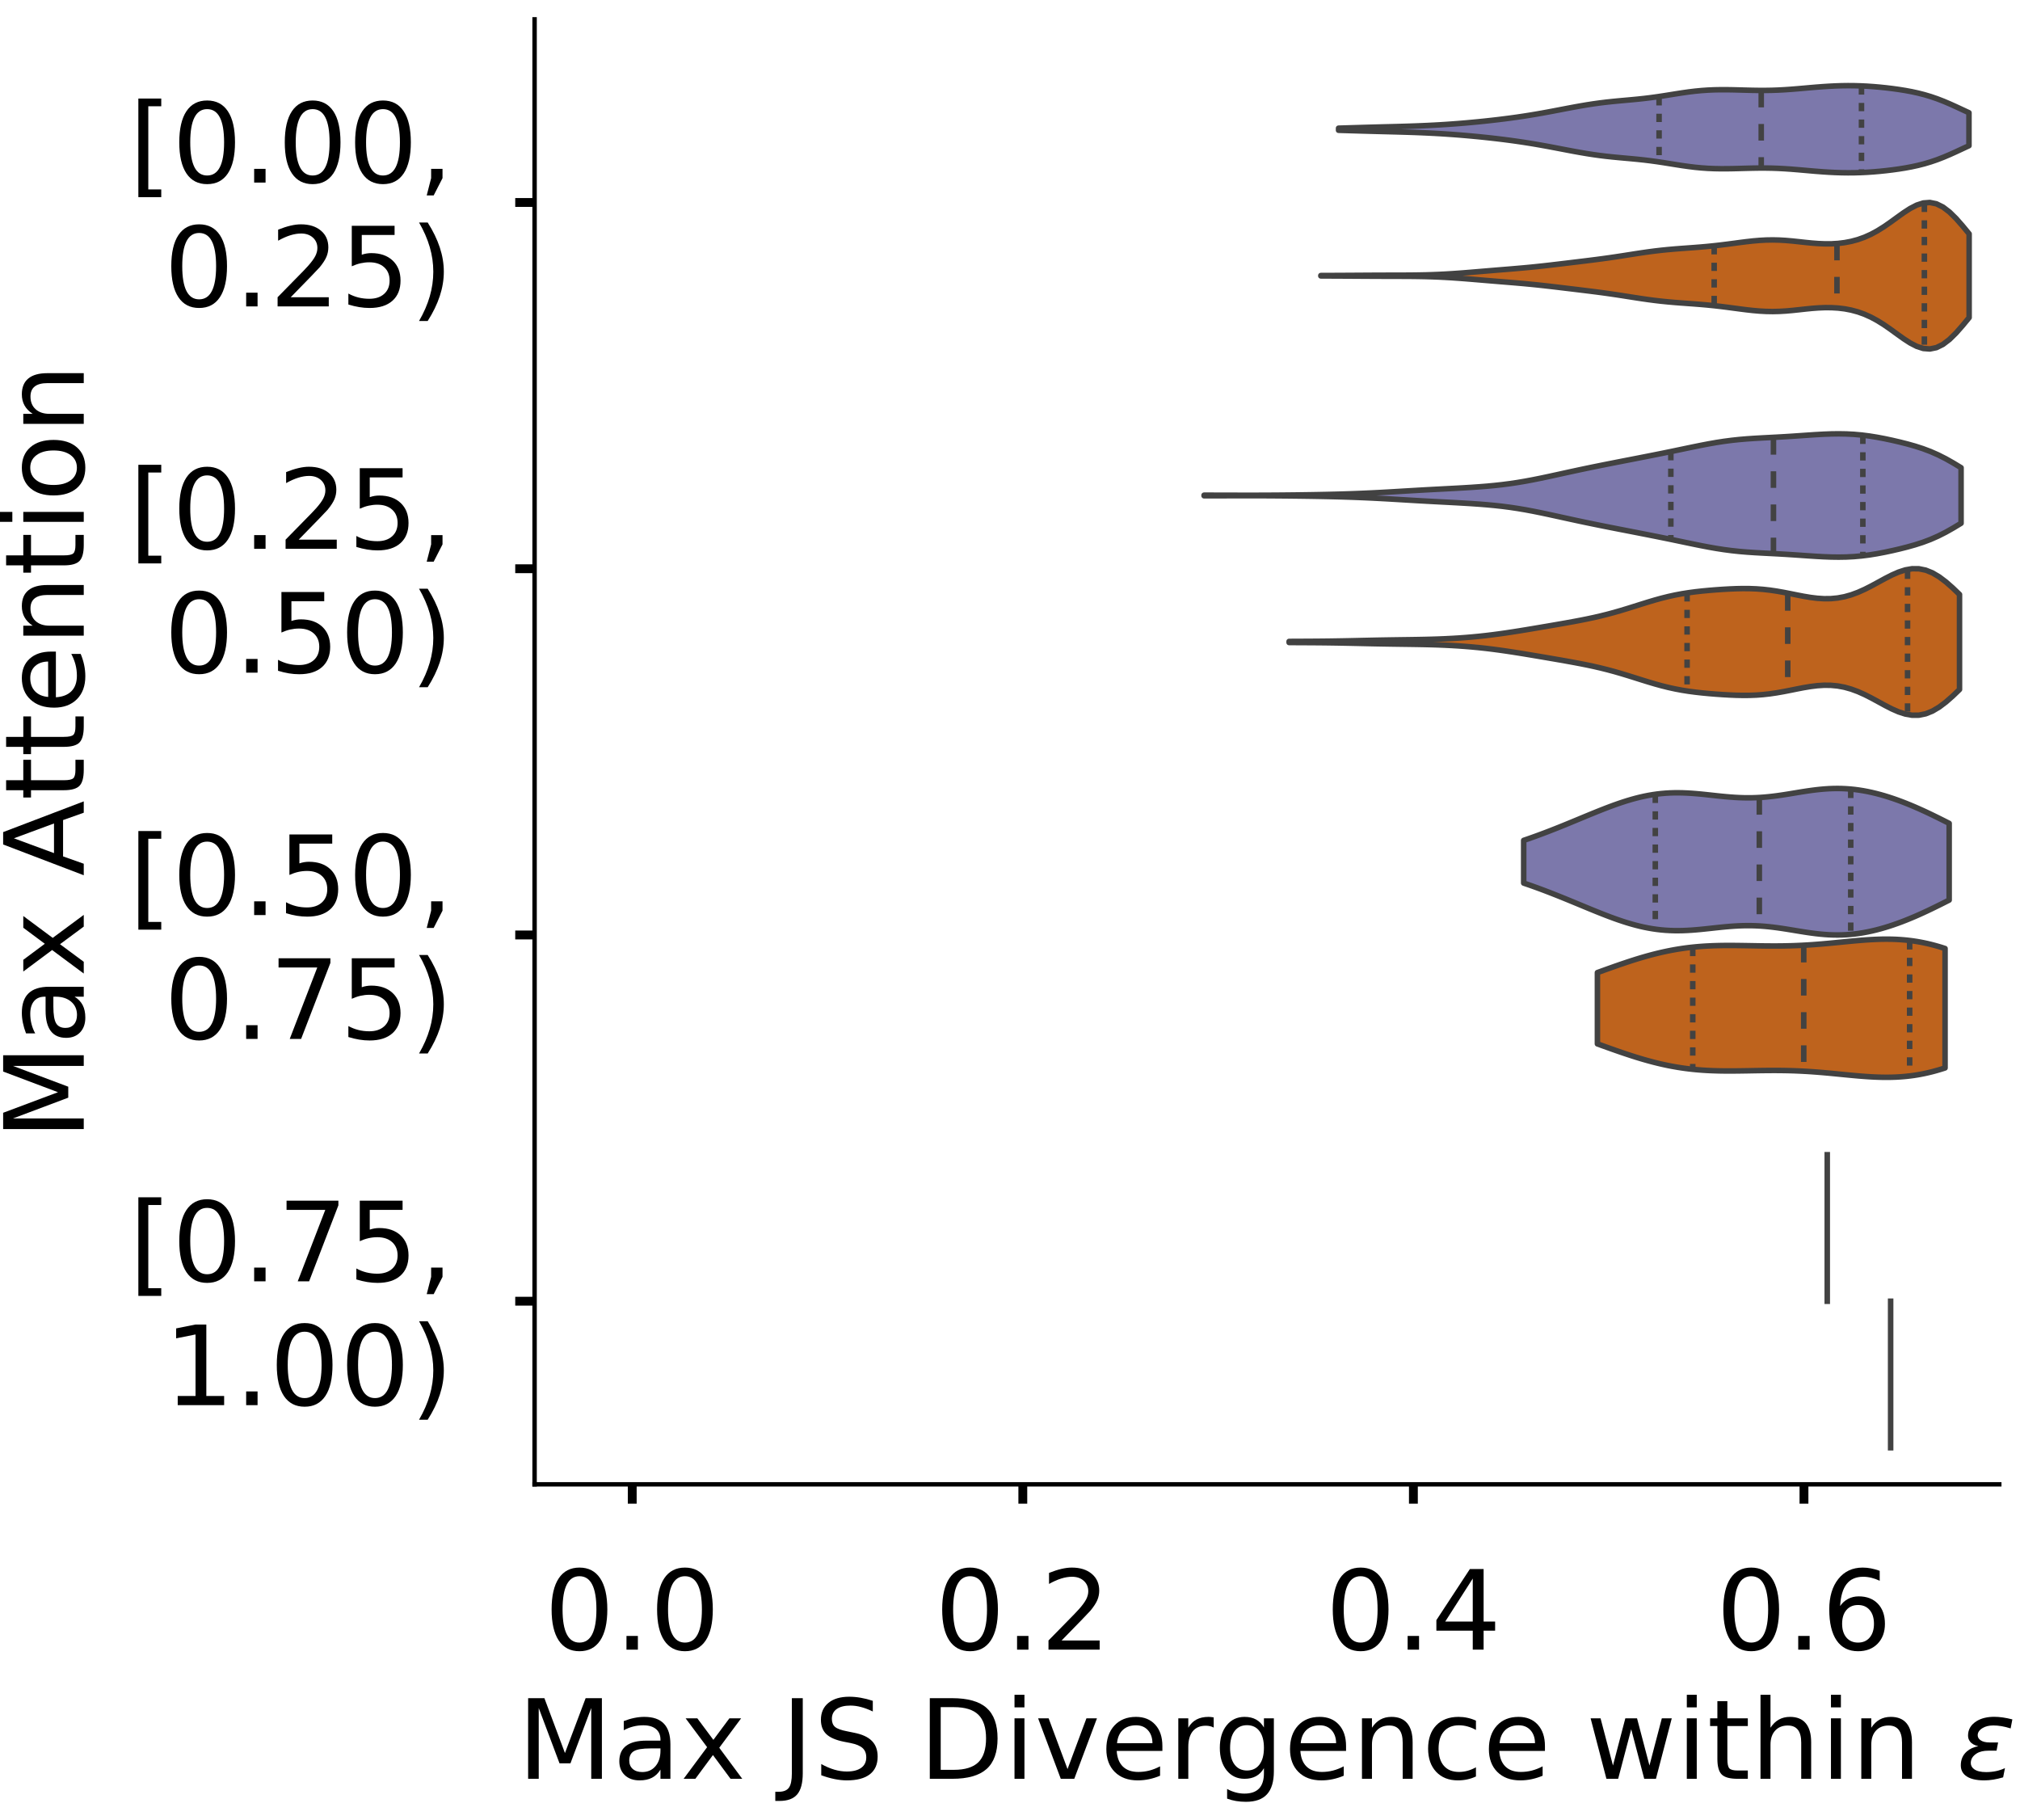 <?xml version="1.0" encoding="utf-8" standalone="no"?>
<!DOCTYPE svg PUBLIC "-//W3C//DTD SVG 1.1//EN"
  "http://www.w3.org/Graphics/SVG/1.1/DTD/svg11.dtd">
<!-- Created with matplotlib (https://matplotlib.org/) -->
<svg height="329.142pt" version="1.1" viewBox="0 0 365.392 329.142" width="365.392pt" xmlns="http://www.w3.org/2000/svg" xmlns:xlink="http://www.w3.org/1999/xlink">
 <defs>
  <style type="text/css">
*{stroke-linecap:butt;stroke-linejoin:round;}
  </style>
 </defs>
 <g id="figure_1">
  <g id="patch_1">
   <path d="M 0 329.142 
L 365.392 329.142 
L 365.392 -0 
L 0 -0 
z
" style="fill:#ffffff;"/>
  </g>
  <g id="axes_1">
   <g id="patch_2">
    <path d="M -272.042 268.442 
L -7.1 268.442 
L -7.1 3.5 
L -272.042 3.5 
z
" style="fill:#ffffff;"/>
   </g>
   <g id="patch_3">
    <path clip-path="url(#p7cdea7c0b7)" d="M -259.999 268.442 
L -253.977 268.442 
L -253.977 268.442 
L -259.999 268.442 
z
" style="fill:#7570b3;opacity:0.6;stroke:#000000;stroke-linejoin:miter;stroke-width:0.5;"/>
   </g>
   <g id="patch_4">
    <path clip-path="url(#p7cdea7c0b7)" d="M -253.977 268.442 
L -247.956 268.442 
L -247.956 268.442 
L -253.977 268.442 
z
" style="fill:#7570b3;opacity:0.6;stroke:#000000;stroke-linejoin:miter;stroke-width:0.5;"/>
   </g>
   <g id="patch_5">
    <path clip-path="url(#p7cdea7c0b7)" d="M -247.956 268.442 
L -241.935 268.442 
L -241.935 268.442 
L -247.956 268.442 
z
" style="fill:#7570b3;opacity:0.6;stroke:#000000;stroke-linejoin:miter;stroke-width:0.5;"/>
   </g>
   <g id="patch_6">
    <path clip-path="url(#p7cdea7c0b7)" d="M -241.935 268.442 
L -235.913 268.442 
L -235.913 268.442 
L -241.935 268.442 
z
" style="fill:#7570b3;opacity:0.6;stroke:#000000;stroke-linejoin:miter;stroke-width:0.5;"/>
   </g>
   <g id="patch_7">
    <path clip-path="url(#p7cdea7c0b7)" d="M -235.913 268.442 
L -229.892 268.442 
L -229.892 268.442 
L -235.913 268.442 
z
" style="fill:#7570b3;opacity:0.6;stroke:#000000;stroke-linejoin:miter;stroke-width:0.5;"/>
   </g>
   <g id="patch_8">
    <path clip-path="url(#p7cdea7c0b7)" d="M -229.892 268.442 
L -223.87 268.442 
L -223.87 268.442 
L -229.892 268.442 
z
" style="fill:#7570b3;opacity:0.6;stroke:#000000;stroke-linejoin:miter;stroke-width:0.5;"/>
   </g>
   <g id="patch_9">
    <path clip-path="url(#p7cdea7c0b7)" d="M -223.87 268.442 
L -217.849 268.442 
L -217.849 268.442 
L -223.87 268.442 
z
" style="fill:#7570b3;opacity:0.6;stroke:#000000;stroke-linejoin:miter;stroke-width:0.5;"/>
   </g>
   <g id="patch_10">
    <path clip-path="url(#p7cdea7c0b7)" d="M -217.849 268.442 
L -211.828 268.442 
L -211.828 268.442 
L -217.849 268.442 
z
" style="fill:#7570b3;opacity:0.6;stroke:#000000;stroke-linejoin:miter;stroke-width:0.5;"/>
   </g>
   <g id="patch_11">
    <path clip-path="url(#p7cdea7c0b7)" d="M -211.828 268.442 
L -205.806 268.442 
L -205.806 268.442 
L -211.828 268.442 
z
" style="fill:#7570b3;opacity:0.6;stroke:#000000;stroke-linejoin:miter;stroke-width:0.5;"/>
   </g>
   <g id="patch_12">
    <path clip-path="url(#p7cdea7c0b7)" d="M -205.806 268.442 
L -199.785 268.442 
L -199.785 268.442 
L -205.806 268.442 
z
" style="fill:#7570b3;opacity:0.6;stroke:#000000;stroke-linejoin:miter;stroke-width:0.5;"/>
   </g>
   <g id="patch_13">
    <path clip-path="url(#p7cdea7c0b7)" d="M -199.785 268.442 
L -193.763 268.442 
L -193.763 268.442 
L -199.785 268.442 
z
" style="fill:#7570b3;opacity:0.6;stroke:#000000;stroke-linejoin:miter;stroke-width:0.5;"/>
   </g>
   <g id="patch_14">
    <path clip-path="url(#p7cdea7c0b7)" d="M -193.763 268.442 
L -187.742 268.442 
L -187.742 268.442 
L -193.763 268.442 
z
" style="fill:#7570b3;opacity:0.6;stroke:#000000;stroke-linejoin:miter;stroke-width:0.5;"/>
   </g>
   <g id="patch_15">
    <path clip-path="url(#p7cdea7c0b7)" d="M -187.742 268.442 
L -181.721 268.442 
L -181.721 268.442 
L -187.742 268.442 
z
" style="fill:#7570b3;opacity:0.6;stroke:#000000;stroke-linejoin:miter;stroke-width:0.5;"/>
   </g>
   <g id="patch_16">
    <path clip-path="url(#p7cdea7c0b7)" d="M -181.721 268.442 
L -175.699 268.442 
L -175.699 268.442 
L -181.721 268.442 
z
" style="fill:#7570b3;opacity:0.6;stroke:#000000;stroke-linejoin:miter;stroke-width:0.5;"/>
   </g>
   <g id="patch_17">
    <path clip-path="url(#p7cdea7c0b7)" d="M -175.699 268.442 
L -169.678 268.442 
L -169.678 268.442 
L -175.699 268.442 
z
" style="fill:#7570b3;opacity:0.6;stroke:#000000;stroke-linejoin:miter;stroke-width:0.5;"/>
   </g>
   <g id="patch_18">
    <path clip-path="url(#p7cdea7c0b7)" d="M -169.678 268.442 
L -163.656 268.442 
L -163.656 268.442 
L -169.678 268.442 
z
" style="fill:#7570b3;opacity:0.6;stroke:#000000;stroke-linejoin:miter;stroke-width:0.5;"/>
   </g>
   <g id="patch_19">
    <path clip-path="url(#p7cdea7c0b7)" d="M -163.656 268.442 
L -157.635 268.442 
L -157.635 267.756 
L -163.656 267.756 
z
" style="fill:#7570b3;opacity:0.6;stroke:#000000;stroke-linejoin:miter;stroke-width:0.5;"/>
   </g>
   <g id="patch_20">
    <path clip-path="url(#p7cdea7c0b7)" d="M -157.635 268.442 
L -151.614 268.442 
L -151.614 268.442 
L -157.635 268.442 
z
" style="fill:#7570b3;opacity:0.6;stroke:#000000;stroke-linejoin:miter;stroke-width:0.5;"/>
   </g>
   <g id="patch_21">
    <path clip-path="url(#p7cdea7c0b7)" d="M -151.614 268.442 
L -145.592 268.442 
L -145.592 268.442 
L -151.614 268.442 
z
" style="fill:#7570b3;opacity:0.6;stroke:#000000;stroke-linejoin:miter;stroke-width:0.5;"/>
   </g>
   <g id="patch_22">
    <path clip-path="url(#p7cdea7c0b7)" d="M -145.592 268.442 
L -139.571 268.442 
L -139.571 267.756 
L -145.592 267.756 
z
" style="fill:#7570b3;opacity:0.6;stroke:#000000;stroke-linejoin:miter;stroke-width:0.5;"/>
   </g>
   <g id="patch_23">
    <path clip-path="url(#p7cdea7c0b7)" d="M -139.571 268.442 
L -133.549 268.442 
L -133.549 267.07 
L -139.571 267.07 
z
" style="fill:#7570b3;opacity:0.6;stroke:#000000;stroke-linejoin:miter;stroke-width:0.5;"/>
   </g>
   <g id="patch_24">
    <path clip-path="url(#p7cdea7c0b7)" d="M -133.549 268.442 
L -127.528 268.442 
L -127.528 261.586 
L -133.549 261.586 
z
" style="fill:#7570b3;opacity:0.6;stroke:#000000;stroke-linejoin:miter;stroke-width:0.5;"/>
   </g>
   <g id="patch_25">
    <path clip-path="url(#p7cdea7c0b7)" d="M -127.528 268.442 
L -121.507 268.442 
L -121.507 262.271 
L -127.528 262.271 
z
" style="fill:#7570b3;opacity:0.6;stroke:#000000;stroke-linejoin:miter;stroke-width:0.5;"/>
   </g>
   <g id="patch_26">
    <path clip-path="url(#p7cdea7c0b7)" d="M -121.507 268.442 
L -115.485 268.442 
L -115.485 257.472 
L -121.507 257.472 
z
" style="fill:#7570b3;opacity:0.6;stroke:#000000;stroke-linejoin:miter;stroke-width:0.5;"/>
   </g>
   <g id="patch_27">
    <path clip-path="url(#p7cdea7c0b7)" d="M -115.485 268.442 
L -109.464 268.442 
L -109.464 251.302 
L -115.485 251.302 
z
" style="fill:#7570b3;opacity:0.6;stroke:#000000;stroke-linejoin:miter;stroke-width:0.5;"/>
   </g>
   <g id="patch_28">
    <path clip-path="url(#p7cdea7c0b7)" d="M -109.464 268.442 
L -103.442 268.442 
L -103.442 246.503 
L -109.464 246.503 
z
" style="fill:#7570b3;opacity:0.6;stroke:#000000;stroke-linejoin:miter;stroke-width:0.5;"/>
   </g>
   <g id="patch_29">
    <path clip-path="url(#p7cdea7c0b7)" d="M -103.442 268.442 
L -97.421 268.442 
L -97.421 231.42 
L -103.442 231.42 
z
" style="fill:#7570b3;opacity:0.6;stroke:#000000;stroke-linejoin:miter;stroke-width:0.5;"/>
   </g>
   <g id="patch_30">
    <path clip-path="url(#p7cdea7c0b7)" d="M -97.421 268.442 
L -91.4 268.442 
L -91.4 210.166 
L -97.421 210.166 
z
" style="fill:#7570b3;opacity:0.6;stroke:#000000;stroke-linejoin:miter;stroke-width:0.5;"/>
   </g>
   <g id="patch_31">
    <path clip-path="url(#p7cdea7c0b7)" d="M -91.4 268.442 
L -85.378 268.442 
L -85.378 195.083 
L -91.4 195.083 
z
" style="fill:#7570b3;opacity:0.6;stroke:#000000;stroke-linejoin:miter;stroke-width:0.5;"/>
   </g>
   <g id="patch_32">
    <path clip-path="url(#p7cdea7c0b7)" d="M -85.378 268.442 
L -79.357 268.442 
L -79.357 188.227 
L -85.378 188.227 
z
" style="fill:#7570b3;opacity:0.6;stroke:#000000;stroke-linejoin:miter;stroke-width:0.5;"/>
   </g>
   <g id="patch_33">
    <path clip-path="url(#p7cdea7c0b7)" d="M -79.357 268.442 
L -73.335 268.442 
L -73.335 171.773 
L -79.357 171.773 
z
" style="fill:#7570b3;opacity:0.6;stroke:#000000;stroke-linejoin:miter;stroke-width:0.5;"/>
   </g>
   <g id="patch_34">
    <path clip-path="url(#p7cdea7c0b7)" d="M -73.335 268.442 
L -67.314 268.442 
L -67.314 154.633 
L -73.335 154.633 
z
" style="fill:#7570b3;opacity:0.6;stroke:#000000;stroke-linejoin:miter;stroke-width:0.5;"/>
   </g>
   <g id="patch_35">
    <path clip-path="url(#p7cdea7c0b7)" d="M -67.314 268.442 
L -61.293 268.442 
L -61.293 151.205 
L -67.314 151.205 
z
" style="fill:#7570b3;opacity:0.6;stroke:#000000;stroke-linejoin:miter;stroke-width:0.5;"/>
   </g>
   <g id="patch_36">
    <path clip-path="url(#p7cdea7c0b7)" d="M -61.293 268.442 
L -55.271 268.442 
L -55.271 163.546 
L -61.293 163.546 
z
" style="fill:#7570b3;opacity:0.6;stroke:#000000;stroke-linejoin:miter;stroke-width:0.5;"/>
   </g>
   <g id="patch_37">
    <path clip-path="url(#p7cdea7c0b7)" d="M -55.271 268.442 
L -49.25 268.442 
L -49.25 139.55 
L -55.271 139.55 
z
" style="fill:#7570b3;opacity:0.6;stroke:#000000;stroke-linejoin:miter;stroke-width:0.5;"/>
   </g>
   <g id="patch_38">
    <path clip-path="url(#p7cdea7c0b7)" d="M -49.25 268.442 
L -43.228 268.442 
L -43.228 143.663 
L -49.25 143.663 
z
" style="fill:#7570b3;opacity:0.6;stroke:#000000;stroke-linejoin:miter;stroke-width:0.5;"/>
   </g>
   <g id="patch_39">
    <path clip-path="url(#p7cdea7c0b7)" d="M -43.228 268.442 
L -37.207 268.442 
L -37.207 142.292 
L -43.228 142.292 
z
" style="fill:#7570b3;opacity:0.6;stroke:#000000;stroke-linejoin:miter;stroke-width:0.5;"/>
   </g>
   <g id="patch_40">
    <path clip-path="url(#p7cdea7c0b7)" d="M -37.207 268.442 
L -31.186 268.442 
L -31.186 173.144 
L -37.207 173.144 
z
" style="fill:#7570b3;opacity:0.6;stroke:#000000;stroke-linejoin:miter;stroke-width:0.5;"/>
   </g>
   <g id="patch_41">
    <path clip-path="url(#p7cdea7c0b7)" d="M -31.186 268.442 
L -25.164 268.442 
L -25.164 160.118 
L -31.186 160.118 
z
" style="fill:#7570b3;opacity:0.6;stroke:#000000;stroke-linejoin:miter;stroke-width:0.5;"/>
   </g>
   <g id="patch_42">
    <path clip-path="url(#p7cdea7c0b7)" d="M -25.164 268.442 
L -19.143 268.442 
L -19.143 266.385 
L -25.164 266.385 
z
" style="fill:#7570b3;opacity:0.6;stroke:#000000;stroke-linejoin:miter;stroke-width:0.5;"/>
   </g>
   <g id="patch_43">
    <path clip-path="url(#p7cdea7c0b7)" d="M -259.999 268.442 
L -253.977 268.442 
L -253.977 268.442 
L -259.999 268.442 
z
" style="fill:#d95f02;opacity:0.6;stroke:#000000;stroke-linejoin:miter;stroke-width:0.5;"/>
   </g>
   <g id="patch_44">
    <path clip-path="url(#p7cdea7c0b7)" d="M -253.977 268.442 
L -247.956 268.442 
L -247.956 268.442 
L -253.977 268.442 
z
" style="fill:#d95f02;opacity:0.6;stroke:#000000;stroke-linejoin:miter;stroke-width:0.5;"/>
   </g>
   <g id="patch_45">
    <path clip-path="url(#p7cdea7c0b7)" d="M -247.956 268.442 
L -241.935 268.442 
L -241.935 268.442 
L -247.956 268.442 
z
" style="fill:#d95f02;opacity:0.6;stroke:#000000;stroke-linejoin:miter;stroke-width:0.5;"/>
   </g>
   <g id="patch_46">
    <path clip-path="url(#p7cdea7c0b7)" d="M -241.935 268.442 
L -235.913 268.442 
L -235.913 268.442 
L -241.935 268.442 
z
" style="fill:#d95f02;opacity:0.6;stroke:#000000;stroke-linejoin:miter;stroke-width:0.5;"/>
   </g>
   <g id="patch_47">
    <path clip-path="url(#p7cdea7c0b7)" d="M -235.913 268.442 
L -229.892 268.442 
L -229.892 268.442 
L -235.913 268.442 
z
" style="fill:#d95f02;opacity:0.6;stroke:#000000;stroke-linejoin:miter;stroke-width:0.5;"/>
   </g>
   <g id="patch_48">
    <path clip-path="url(#p7cdea7c0b7)" d="M -229.892 268.442 
L -223.87 268.442 
L -223.87 268.442 
L -229.892 268.442 
z
" style="fill:#d95f02;opacity:0.6;stroke:#000000;stroke-linejoin:miter;stroke-width:0.5;"/>
   </g>
   <g id="patch_49">
    <path clip-path="url(#p7cdea7c0b7)" d="M -223.87 268.442 
L -217.849 268.442 
L -217.849 268.442 
L -223.87 268.442 
z
" style="fill:#d95f02;opacity:0.6;stroke:#000000;stroke-linejoin:miter;stroke-width:0.5;"/>
   </g>
   <g id="patch_50">
    <path clip-path="url(#p7cdea7c0b7)" d="M -217.849 268.442 
L -211.828 268.442 
L -211.828 268.442 
L -217.849 268.442 
z
" style="fill:#d95f02;opacity:0.6;stroke:#000000;stroke-linejoin:miter;stroke-width:0.5;"/>
   </g>
   <g id="patch_51">
    <path clip-path="url(#p7cdea7c0b7)" d="M -211.828 268.442 
L -205.806 268.442 
L -205.806 268.442 
L -211.828 268.442 
z
" style="fill:#d95f02;opacity:0.6;stroke:#000000;stroke-linejoin:miter;stroke-width:0.5;"/>
   </g>
   <g id="patch_52">
    <path clip-path="url(#p7cdea7c0b7)" d="M -205.806 268.442 
L -199.785 268.442 
L -199.785 268.442 
L -205.806 268.442 
z
" style="fill:#d95f02;opacity:0.6;stroke:#000000;stroke-linejoin:miter;stroke-width:0.5;"/>
   </g>
   <g id="patch_53">
    <path clip-path="url(#p7cdea7c0b7)" d="M -199.785 268.442 
L -193.763 268.442 
L -193.763 268.442 
L -199.785 268.442 
z
" style="fill:#d95f02;opacity:0.6;stroke:#000000;stroke-linejoin:miter;stroke-width:0.5;"/>
   </g>
   <g id="patch_54">
    <path clip-path="url(#p7cdea7c0b7)" d="M -193.763 268.442 
L -187.742 268.442 
L -187.742 268.442 
L -193.763 268.442 
z
" style="fill:#d95f02;opacity:0.6;stroke:#000000;stroke-linejoin:miter;stroke-width:0.5;"/>
   </g>
   <g id="patch_55">
    <path clip-path="url(#p7cdea7c0b7)" d="M -187.742 268.442 
L -181.721 268.442 
L -181.721 268.442 
L -187.742 268.442 
z
" style="fill:#d95f02;opacity:0.6;stroke:#000000;stroke-linejoin:miter;stroke-width:0.5;"/>
   </g>
   <g id="patch_56">
    <path clip-path="url(#p7cdea7c0b7)" d="M -181.721 268.442 
L -175.699 268.442 
L -175.699 268.442 
L -181.721 268.442 
z
" style="fill:#d95f02;opacity:0.6;stroke:#000000;stroke-linejoin:miter;stroke-width:0.5;"/>
   </g>
   <g id="patch_57">
    <path clip-path="url(#p7cdea7c0b7)" d="M -175.699 268.442 
L -169.678 268.442 
L -169.678 268.442 
L -175.699 268.442 
z
" style="fill:#d95f02;opacity:0.6;stroke:#000000;stroke-linejoin:miter;stroke-width:0.5;"/>
   </g>
   <g id="patch_58">
    <path clip-path="url(#p7cdea7c0b7)" d="M -169.678 268.442 
L -163.656 268.442 
L -163.656 268.442 
L -169.678 268.442 
z
" style="fill:#d95f02;opacity:0.6;stroke:#000000;stroke-linejoin:miter;stroke-width:0.5;"/>
   </g>
   <g id="patch_59">
    <path clip-path="url(#p7cdea7c0b7)" d="M -163.656 268.442 
L -157.635 268.442 
L -157.635 268.442 
L -163.656 268.442 
z
" style="fill:#d95f02;opacity:0.6;stroke:#000000;stroke-linejoin:miter;stroke-width:0.5;"/>
   </g>
   <g id="patch_60">
    <path clip-path="url(#p7cdea7c0b7)" d="M -157.635 268.442 
L -151.614 268.442 
L -151.614 268.442 
L -157.635 268.442 
z
" style="fill:#d95f02;opacity:0.6;stroke:#000000;stroke-linejoin:miter;stroke-width:0.5;"/>
   </g>
   <g id="patch_61">
    <path clip-path="url(#p7cdea7c0b7)" d="M -151.614 268.442 
L -145.592 268.442 
L -145.592 268.442 
L -151.614 268.442 
z
" style="fill:#d95f02;opacity:0.6;stroke:#000000;stroke-linejoin:miter;stroke-width:0.5;"/>
   </g>
   <g id="patch_62">
    <path clip-path="url(#p7cdea7c0b7)" d="M -145.592 268.442 
L -139.571 268.442 
L -139.571 267.723 
L -145.592 267.723 
z
" style="fill:#d95f02;opacity:0.6;stroke:#000000;stroke-linejoin:miter;stroke-width:0.5;"/>
   </g>
   <g id="patch_63">
    <path clip-path="url(#p7cdea7c0b7)" d="M -139.571 268.442 
L -133.549 268.442 
L -133.549 267.723 
L -139.571 267.723 
z
" style="fill:#d95f02;opacity:0.6;stroke:#000000;stroke-linejoin:miter;stroke-width:0.5;"/>
   </g>
   <g id="patch_64">
    <path clip-path="url(#p7cdea7c0b7)" d="M -133.549 268.442 
L -127.528 268.442 
L -127.528 267.004 
L -133.549 267.004 
z
" style="fill:#d95f02;opacity:0.6;stroke:#000000;stroke-linejoin:miter;stroke-width:0.5;"/>
   </g>
   <g id="patch_65">
    <path clip-path="url(#p7cdea7c0b7)" d="M -127.528 268.442 
L -121.507 268.442 
L -121.507 265.566 
L -127.528 265.566 
z
" style="fill:#d95f02;opacity:0.6;stroke:#000000;stroke-linejoin:miter;stroke-width:0.5;"/>
   </g>
   <g id="patch_66">
    <path clip-path="url(#p7cdea7c0b7)" d="M -121.507 268.442 
L -115.485 268.442 
L -115.485 266.285 
L -121.507 266.285 
z
" style="fill:#d95f02;opacity:0.6;stroke:#000000;stroke-linejoin:miter;stroke-width:0.5;"/>
   </g>
   <g id="patch_67">
    <path clip-path="url(#p7cdea7c0b7)" d="M -115.485 268.442 
L -109.464 268.442 
L -109.464 260.534 
L -115.485 260.534 
z
" style="fill:#d95f02;opacity:0.6;stroke:#000000;stroke-linejoin:miter;stroke-width:0.5;"/>
   </g>
   <g id="patch_68">
    <path clip-path="url(#p7cdea7c0b7)" d="M -109.464 268.442 
L -103.442 268.442 
L -103.442 249.751 
L -109.464 249.751 
z
" style="fill:#d95f02;opacity:0.6;stroke:#000000;stroke-linejoin:miter;stroke-width:0.5;"/>
   </g>
   <g id="patch_69">
    <path clip-path="url(#p7cdea7c0b7)" d="M -103.442 268.442 
L -97.421 268.442 
L -97.421 244 
L -103.442 244 
z
" style="fill:#d95f02;opacity:0.6;stroke:#000000;stroke-linejoin:miter;stroke-width:0.5;"/>
   </g>
   <g id="patch_70">
    <path clip-path="url(#p7cdea7c0b7)" d="M -97.421 268.442 
L -91.4 268.442 
L -91.4 231.06 
L -97.421 231.06 
z
" style="fill:#d95f02;opacity:0.6;stroke:#000000;stroke-linejoin:miter;stroke-width:0.5;"/>
   </g>
   <g id="patch_71">
    <path clip-path="url(#p7cdea7c0b7)" d="M -91.4 268.442 
L -85.378 268.442 
L -85.378 221.715 
L -91.4 221.715 
z
" style="fill:#d95f02;opacity:0.6;stroke:#000000;stroke-linejoin:miter;stroke-width:0.5;"/>
   </g>
   <g id="patch_72">
    <path clip-path="url(#p7cdea7c0b7)" d="M -85.378 268.442 
L -79.357 268.442 
L -79.357 200.148 
L -85.378 200.148 
z
" style="fill:#d95f02;opacity:0.6;stroke:#000000;stroke-linejoin:miter;stroke-width:0.5;"/>
   </g>
   <g id="patch_73">
    <path clip-path="url(#p7cdea7c0b7)" d="M -79.357 268.442 
L -73.335 268.442 
L -73.335 178.582 
L -79.357 178.582 
z
" style="fill:#d95f02;opacity:0.6;stroke:#000000;stroke-linejoin:miter;stroke-width:0.5;"/>
   </g>
   <g id="patch_74">
    <path clip-path="url(#p7cdea7c0b7)" d="M -73.335 268.442 
L -67.314 268.442 
L -67.314 183.614 
L -73.335 183.614 
z
" style="fill:#d95f02;opacity:0.6;stroke:#000000;stroke-linejoin:miter;stroke-width:0.5;"/>
   </g>
   <g id="patch_75">
    <path clip-path="url(#p7cdea7c0b7)" d="M -67.314 268.442 
L -61.293 268.442 
L -61.293 169.956 
L -67.314 169.956 
z
" style="fill:#d95f02;opacity:0.6;stroke:#000000;stroke-linejoin:miter;stroke-width:0.5;"/>
   </g>
   <g id="patch_76">
    <path clip-path="url(#p7cdea7c0b7)" d="M -61.293 268.442 
L -55.271 268.442 
L -55.271 152.703 
L -61.293 152.703 
z
" style="fill:#d95f02;opacity:0.6;stroke:#000000;stroke-linejoin:miter;stroke-width:0.5;"/>
   </g>
   <g id="patch_77">
    <path clip-path="url(#p7cdea7c0b7)" d="M -55.271 268.442 
L -49.25 268.442 
L -49.25 192.241 
L -55.271 192.241 
z
" style="fill:#d95f02;opacity:0.6;stroke:#000000;stroke-linejoin:miter;stroke-width:0.5;"/>
   </g>
   <g id="patch_78">
    <path clip-path="url(#p7cdea7c0b7)" d="M -49.25 268.442 
L -43.228 268.442 
L -43.228 181.458 
L -49.25 181.458 
z
" style="fill:#d95f02;opacity:0.6;stroke:#000000;stroke-linejoin:miter;stroke-width:0.5;"/>
   </g>
   <g id="patch_79">
    <path clip-path="url(#p7cdea7c0b7)" d="M -43.228 268.442 
L -37.207 268.442 
L -37.207 165.642 
L -43.228 165.642 
z
" style="fill:#d95f02;opacity:0.6;stroke:#000000;stroke-linejoin:miter;stroke-width:0.5;"/>
   </g>
   <g id="patch_80">
    <path clip-path="url(#p7cdea7c0b7)" d="M -37.207 268.442 
L -31.186 268.442 
L -31.186 56.373 
L -37.207 56.373 
z
" style="fill:#d95f02;opacity:0.6;stroke:#000000;stroke-linejoin:miter;stroke-width:0.5;"/>
   </g>
   <g id="patch_81">
    <path clip-path="url(#p7cdea7c0b7)" d="M -31.186 268.442 
L -25.164 268.442 
L -25.164 16.116 
L -31.186 16.116 
z
" style="fill:#d95f02;opacity:0.6;stroke:#000000;stroke-linejoin:miter;stroke-width:0.5;"/>
   </g>
   <g id="patch_82">
    <path clip-path="url(#p7cdea7c0b7)" d="M -25.164 268.442 
L -19.143 268.442 
L -19.143 266.285 
L -25.164 266.285 
z
" style="fill:#d95f02;opacity:0.6;stroke:#000000;stroke-linejoin:miter;stroke-width:0.5;"/>
   </g>
   <g id="matplotlib.axis_1">
    <g id="xtick_1">
     <g id="line2d_1">
      <defs>
       <path d="M 0 0 
L 0 3.5 
" id="m7b74ef4e38" style="stroke:#000000;stroke-width:1.6;"/>
      </defs>
      <g/>
     </g>
     <g id="text_1">
      <!-- 0.0 -->
      <defs>
       <path d="M 31.781 66.406 
Q 24.172 66.406 20.328 58.906 
Q 16.5 51.422 16.5 36.375 
Q 16.5 21.391 20.328 13.891 
Q 24.172 6.391 31.781 6.391 
Q 39.453 6.391 43.281 13.891 
Q 47.125 21.391 47.125 36.375 
Q 47.125 51.422 43.281 58.906 
Q 39.453 66.406 31.781 66.406 
z
M 31.781 74.219 
Q 44.047 74.219 50.516 64.516 
Q 56.984 54.828 56.984 36.375 
Q 56.984 17.969 50.516 8.266 
Q 44.047 -1.422 31.781 -1.422 
Q 19.531 -1.422 13.062 8.266 
Q 6.594 17.969 6.594 36.375 
Q 6.594 54.828 13.062 64.516 
Q 19.531 74.219 31.781 74.219 
z
" id="DejaVuSans-48"/>
       <path d="M 10.688 12.406 
L 21 12.406 
L 21 0 
L 10.688 0 
z
" id="DejaVuSans-46"/>
      </defs>
      <g transform="translate(-275.902 298.339)scale(0.2 -0.2)">
       <use xlink:href="#DejaVuSans-48"/>
       <use x="63.623" xlink:href="#DejaVuSans-46"/>
       <use x="95.41" xlink:href="#DejaVuSans-48"/>
      </g>
     </g>
    </g>
    <g id="xtick_2">
     <g id="line2d_2">
      <g/>
     </g>
     <g id="text_2">
      <!-- 0.2 -->
      <defs>
       <path d="M 19.188 8.297 
L 53.609 8.297 
L 53.609 0 
L 7.328 0 
L 7.328 8.297 
Q 12.938 14.109 22.625 23.891 
Q 32.328 33.688 34.812 36.531 
Q 39.547 41.844 41.422 45.531 
Q 43.312 49.219 43.312 52.781 
Q 43.312 58.594 39.234 62.25 
Q 35.156 65.922 28.609 65.922 
Q 23.969 65.922 18.812 64.312 
Q 13.672 62.703 7.812 59.422 
L 7.812 69.391 
Q 13.766 71.781 18.938 73 
Q 24.125 74.219 28.422 74.219 
Q 39.75 74.219 46.484 68.547 
Q 53.219 62.891 53.219 53.422 
Q 53.219 48.922 51.531 44.891 
Q 49.859 40.875 45.406 35.406 
Q 44.188 33.984 37.641 27.219 
Q 31.109 20.453 19.188 8.297 
z
" id="DejaVuSans-50"/>
      </defs>
      <g transform="translate(-207.086 298.339)scale(0.2 -0.2)">
       <use xlink:href="#DejaVuSans-48"/>
       <use x="63.623" xlink:href="#DejaVuSans-46"/>
       <use x="95.41" xlink:href="#DejaVuSans-50"/>
      </g>
     </g>
    </g>
    <g id="xtick_3">
     <g id="line2d_3">
      <g/>
     </g>
     <g id="text_3">
      <!-- 0.4 -->
      <defs>
       <path d="M 37.797 64.312 
L 12.891 25.391 
L 37.797 25.391 
z
M 35.203 72.906 
L 47.609 72.906 
L 47.609 25.391 
L 58.016 25.391 
L 58.016 17.188 
L 47.609 17.188 
L 47.609 0 
L 37.797 0 
L 37.797 17.188 
L 4.891 17.188 
L 4.891 26.703 
z
" id="DejaVuSans-52"/>
      </defs>
      <g transform="translate(-138.27 298.339)scale(0.2 -0.2)">
       <use xlink:href="#DejaVuSans-48"/>
       <use x="63.623" xlink:href="#DejaVuSans-46"/>
       <use x="95.41" xlink:href="#DejaVuSans-52"/>
      </g>
     </g>
    </g>
    <g id="xtick_4">
     <g id="line2d_4">
      <g/>
     </g>
     <g id="text_4">
      <!-- 0.6 -->
      <defs>
       <path d="M 33.016 40.375 
Q 26.375 40.375 22.484 35.828 
Q 18.609 31.297 18.609 23.391 
Q 18.609 15.531 22.484 10.953 
Q 26.375 6.391 33.016 6.391 
Q 39.656 6.391 43.531 10.953 
Q 47.406 15.531 47.406 23.391 
Q 47.406 31.297 43.531 35.828 
Q 39.656 40.375 33.016 40.375 
z
M 52.594 71.297 
L 52.594 62.312 
Q 48.875 64.062 45.094 64.984 
Q 41.312 65.922 37.594 65.922 
Q 27.828 65.922 22.672 59.328 
Q 17.531 52.734 16.797 39.406 
Q 19.672 43.656 24.016 45.922 
Q 28.375 48.188 33.594 48.188 
Q 44.578 48.188 50.953 41.516 
Q 57.328 34.859 57.328 23.391 
Q 57.328 12.156 50.688 5.359 
Q 44.047 -1.422 33.016 -1.422 
Q 20.359 -1.422 13.672 8.266 
Q 6.984 17.969 6.984 36.375 
Q 6.984 53.656 15.188 63.938 
Q 23.391 74.219 37.203 74.219 
Q 40.922 74.219 44.703 73.484 
Q 48.484 72.75 52.594 71.297 
z
" id="DejaVuSans-54"/>
      </defs>
      <g transform="translate(-69.454 298.339)scale(0.2 -0.2)">
       <use xlink:href="#DejaVuSans-48"/>
       <use x="63.623" xlink:href="#DejaVuSans-46"/>
       <use x="95.41" xlink:href="#DejaVuSans-54"/>
      </g>
     </g>
    </g>
    <g id="text_5">
     <!--   -->
     <defs>
      <path id="DejaVuSans-32"/>
     </defs>
     <g transform="translate(-142.749 321.695)scale(0.2 -0.2)">
      <use xlink:href="#DejaVuSans-32"/>
     </g>
    </g>
   </g>
   <g id="matplotlib.axis_2">
    <g id="ytick_1">
     <g id="line2d_5">
      <defs>
       <path d="M 0 0 
L -3.5 0 
" id="mc60426b939" style="stroke:#000000;stroke-width:1.6;"/>
      </defs>
      <g/>
     </g>
     <g id="text_6">
      <!-- 0.00 -->
      <g transform="translate(-331.273 276.04)scale(0.2 -0.2)">
       <use xlink:href="#DejaVuSans-48"/>
       <use x="63.623" xlink:href="#DejaVuSans-46"/>
       <use x="95.41" xlink:href="#DejaVuSans-48"/>
       <use x="159.033" xlink:href="#DejaVuSans-48"/>
      </g>
     </g>
    </g>
    <g id="ytick_2">
     <g id="line2d_6">
      <g/>
     </g>
     <g id="text_7">
      <!-- 0.05 -->
      <defs>
       <path d="M 10.797 72.906 
L 49.516 72.906 
L 49.516 64.594 
L 19.828 64.594 
L 19.828 46.734 
Q 21.969 47.469 24.109 47.828 
Q 26.266 48.188 28.422 48.188 
Q 40.625 48.188 47.75 41.5 
Q 54.891 34.812 54.891 23.391 
Q 54.891 11.625 47.562 5.094 
Q 40.234 -1.422 26.906 -1.422 
Q 22.312 -1.422 17.547 -0.641 
Q 12.797 0.141 7.719 1.703 
L 7.719 11.625 
Q 12.109 9.234 16.797 8.062 
Q 21.484 6.891 26.703 6.891 
Q 35.156 6.891 40.078 11.328 
Q 45.016 15.766 45.016 23.391 
Q 45.016 31 40.078 35.438 
Q 35.156 39.891 26.703 39.891 
Q 22.75 39.891 18.812 39.016 
Q 14.891 38.141 10.797 36.281 
z
" id="DejaVuSans-53"/>
      </defs>
      <g transform="translate(-331.273 209.4)scale(0.2 -0.2)">
       <use xlink:href="#DejaVuSans-48"/>
       <use x="63.623" xlink:href="#DejaVuSans-46"/>
       <use x="95.41" xlink:href="#DejaVuSans-48"/>
       <use x="159.033" xlink:href="#DejaVuSans-53"/>
      </g>
     </g>
    </g>
    <g id="ytick_3">
     <g id="line2d_7">
      <g/>
     </g>
     <g id="text_8">
      <!-- 0.10 -->
      <defs>
       <path d="M 12.406 8.297 
L 28.516 8.297 
L 28.516 63.922 
L 10.984 60.406 
L 10.984 69.391 
L 28.422 72.906 
L 38.281 72.906 
L 38.281 8.297 
L 54.391 8.297 
L 54.391 0 
L 12.406 0 
z
" id="DejaVuSans-49"/>
      </defs>
      <g transform="translate(-331.273 142.761)scale(0.2 -0.2)">
       <use xlink:href="#DejaVuSans-48"/>
       <use x="63.623" xlink:href="#DejaVuSans-46"/>
       <use x="95.41" xlink:href="#DejaVuSans-49"/>
       <use x="159.033" xlink:href="#DejaVuSans-48"/>
      </g>
     </g>
    </g>
    <g id="ytick_4">
     <g id="line2d_8">
      <g/>
     </g>
     <g id="text_9">
      <!-- 0.15 -->
      <g transform="translate(-331.273 76.121)scale(0.2 -0.2)">
       <use xlink:href="#DejaVuSans-48"/>
       <use x="63.623" xlink:href="#DejaVuSans-46"/>
       <use x="95.41" xlink:href="#DejaVuSans-49"/>
       <use x="159.033" xlink:href="#DejaVuSans-53"/>
      </g>
     </g>
    </g>
    <g id="text_10">
     <!--   -->
     <g transform="translate(-338.933 138.768)rotate(-90)scale(0.176 -0.176)">
      <use xlink:href="#DejaVuSans-32"/>
     </g>
    </g>
   </g>
   <g id="patch_83">
    <path style="fill:none;stroke:#000000;stroke-linecap:square;stroke-linejoin:miter;stroke-width:0.8;"/>
   </g>
   <g id="patch_84">
    <path style="fill:none;stroke:#000000;stroke-linecap:square;stroke-linejoin:miter;stroke-width:0.8;"/>
   </g>
  </g>
  <g id="axes_2">
   <g id="patch_85">
    <path d="M 96.7 268.442 
L 361.642 268.442 
L 361.642 3.5 
L 96.7 3.5 
z
" style="fill:#ffffff;"/>
   </g>
   <g id="PolyCollection_1">
    <defs>
     <path d="M 242.128 -305.581 
L 242.128 -305.961 
L 243.28 -305.995 
L 244.431 -306.03 
L 245.583 -306.064 
L 246.735 -306.097 
L 247.887 -306.13 
L 249.039 -306.16 
L 250.191 -306.19 
L 251.343 -306.219 
L 252.495 -306.249 
L 253.646 -306.281 
L 254.798 -306.315 
L 255.95 -306.355 
L 257.102 -306.399 
L 258.254 -306.45 
L 259.406 -306.508 
L 260.558 -306.573 
L 261.71 -306.646 
L 262.861 -306.727 
L 264.013 -306.815 
L 265.165 -306.911 
L 266.317 -307.015 
L 267.469 -307.125 
L 268.621 -307.243 
L 269.773 -307.368 
L 270.925 -307.501 
L 272.076 -307.642 
L 273.228 -307.791 
L 274.38 -307.951 
L 275.532 -308.121 
L 276.684 -308.302 
L 277.836 -308.493 
L 278.988 -308.695 
L 280.14 -308.905 
L 281.291 -309.122 
L 282.443 -309.343 
L 283.595 -309.563 
L 284.747 -309.779 
L 285.899 -309.986 
L 287.051 -310.181 
L 288.203 -310.359 
L 289.355 -310.519 
L 290.506 -310.66 
L 291.658 -310.784 
L 292.81 -310.895 
L 293.962 -310.999 
L 295.114 -311.103 
L 296.266 -311.213 
L 297.418 -311.337 
L 298.57 -311.477 
L 299.721 -311.635 
L 300.873 -311.808 
L 302.025 -311.991 
L 303.177 -312.176 
L 304.329 -312.354 
L 305.481 -312.517 
L 306.633 -312.656 
L 307.785 -312.766 
L 308.937 -312.846 
L 310.088 -312.896 
L 311.24 -312.917 
L 312.392 -312.916 
L 313.544 -312.897 
L 314.696 -312.868 
L 315.848 -312.836 
L 317 -312.808 
L 318.152 -312.791 
L 319.303 -312.79 
L 320.455 -312.808 
L 321.607 -312.848 
L 322.759 -312.909 
L 323.911 -312.987 
L 325.063 -313.079 
L 326.215 -313.179 
L 327.367 -313.281 
L 328.518 -313.379 
L 329.67 -313.467 
L 330.822 -313.542 
L 331.974 -313.599 
L 333.126 -313.637 
L 334.278 -313.652 
L 335.43 -313.643 
L 336.582 -313.611 
L 337.733 -313.555 
L 338.885 -313.476 
L 340.037 -313.377 
L 341.189 -313.258 
L 342.341 -313.119 
L 343.493 -312.959 
L 344.645 -312.775 
L 345.797 -312.561 
L 346.948 -312.31 
L 348.1 -312.016 
L 349.252 -311.673 
L 350.404 -311.279 
L 351.556 -310.834 
L 352.708 -310.345 
L 353.86 -309.825 
L 355.012 -309.288 
L 356.163 -308.753 
L 356.163 -302.789 
L 356.163 -302.789 
L 355.012 -302.254 
L 353.86 -301.717 
L 352.708 -301.197 
L 351.556 -300.708 
L 350.404 -300.263 
L 349.252 -299.869 
L 348.1 -299.526 
L 346.948 -299.232 
L 345.797 -298.981 
L 344.645 -298.767 
L 343.493 -298.583 
L 342.341 -298.423 
L 341.189 -298.284 
L 340.037 -298.165 
L 338.885 -298.066 
L 337.733 -297.987 
L 336.582 -297.932 
L 335.43 -297.899 
L 334.278 -297.891 
L 333.126 -297.906 
L 331.974 -297.943 
L 330.822 -298 
L 329.67 -298.075 
L 328.518 -298.163 
L 327.367 -298.261 
L 326.215 -298.363 
L 325.063 -298.463 
L 323.911 -298.555 
L 322.759 -298.633 
L 321.607 -298.694 
L 320.455 -298.734 
L 319.303 -298.752 
L 318.152 -298.751 
L 317 -298.734 
L 315.848 -298.706 
L 314.696 -298.674 
L 313.544 -298.645 
L 312.392 -298.627 
L 311.24 -298.625 
L 310.088 -298.647 
L 308.937 -298.696 
L 307.785 -298.776 
L 306.633 -298.886 
L 305.481 -299.026 
L 304.329 -299.188 
L 303.177 -299.366 
L 302.025 -299.551 
L 300.873 -299.734 
L 299.721 -299.907 
L 298.57 -300.065 
L 297.418 -300.206 
L 296.266 -300.329 
L 295.114 -300.439 
L 293.962 -300.543 
L 292.81 -300.647 
L 291.658 -300.758 
L 290.506 -300.882 
L 289.355 -301.023 
L 288.203 -301.183 
L 287.051 -301.361 
L 285.899 -301.556 
L 284.747 -301.763 
L 283.595 -301.979 
L 282.443 -302.199 
L 281.291 -302.42 
L 280.14 -302.637 
L 278.988 -302.847 
L 277.836 -303.049 
L 276.684 -303.24 
L 275.532 -303.421 
L 274.38 -303.591 
L 273.228 -303.751 
L 272.076 -303.9 
L 270.925 -304.041 
L 269.773 -304.174 
L 268.621 -304.299 
L 267.469 -304.417 
L 266.317 -304.527 
L 265.165 -304.631 
L 264.013 -304.727 
L 262.861 -304.815 
L 261.71 -304.896 
L 260.558 -304.969 
L 259.406 -305.034 
L 258.254 -305.092 
L 257.102 -305.143 
L 255.95 -305.188 
L 254.798 -305.227 
L 253.646 -305.261 
L 252.495 -305.293 
L 251.343 -305.323 
L 250.191 -305.352 
L 249.039 -305.382 
L 247.887 -305.413 
L 246.735 -305.445 
L 245.583 -305.478 
L 244.431 -305.512 
L 243.28 -305.547 
L 242.128 -305.581 
z
" id="m9396bcebb5" style="stroke:#424242;"/>
    </defs>
    <g clip-path="url(#p2416d90488)">
     <use style="fill:#7c78ab;stroke:#424242;" x="0" xlink:href="#m9396bcebb5" y="329.142"/>
    </g>
   </g>
   <g id="PolyCollection_2">
    <defs>
     <path d="M 238.921 -279.24 
L 238.921 -279.314 
L 240.106 -279.318 
L 241.29 -279.323 
L 242.475 -279.329 
L 243.66 -279.335 
L 244.844 -279.342 
L 246.029 -279.35 
L 247.213 -279.357 
L 248.398 -279.364 
L 249.582 -279.369 
L 250.767 -279.373 
L 251.951 -279.375 
L 253.136 -279.378 
L 254.321 -279.382 
L 255.505 -279.391 
L 256.69 -279.406 
L 257.874 -279.43 
L 259.059 -279.465 
L 260.243 -279.511 
L 261.428 -279.57 
L 262.612 -279.641 
L 263.797 -279.722 
L 264.982 -279.812 
L 266.166 -279.908 
L 267.351 -280.007 
L 268.535 -280.106 
L 269.72 -280.205 
L 270.904 -280.303 
L 272.089 -280.399 
L 273.273 -280.496 
L 274.458 -280.596 
L 275.643 -280.7 
L 276.827 -280.811 
L 278.012 -280.931 
L 279.196 -281.058 
L 280.381 -281.193 
L 281.565 -281.332 
L 282.75 -281.473 
L 283.934 -281.616 
L 285.119 -281.759 
L 286.304 -281.902 
L 287.488 -282.048 
L 288.673 -282.197 
L 289.857 -282.353 
L 291.042 -282.517 
L 292.226 -282.69 
L 293.411 -282.871 
L 294.595 -283.056 
L 295.78 -283.242 
L 296.964 -283.422 
L 298.149 -283.592 
L 299.334 -283.747 
L 300.518 -283.884 
L 301.703 -284.004 
L 302.887 -284.108 
L 304.072 -284.2 
L 305.256 -284.286 
L 306.441 -284.373 
L 307.625 -284.466 
L 308.81 -284.571 
L 309.995 -284.69 
L 311.179 -284.824 
L 312.364 -284.971 
L 313.548 -285.127 
L 314.733 -285.285 
L 315.917 -285.434 
L 317.102 -285.566 
L 318.286 -285.668 
L 319.471 -285.733 
L 320.656 -285.753 
L 321.84 -285.727 
L 323.025 -285.658 
L 324.209 -285.555 
L 325.394 -285.43 
L 326.578 -285.3 
L 327.763 -285.182 
L 328.947 -285.092 
L 330.132 -285.045 
L 331.317 -285.052 
L 332.501 -285.123 
L 333.686 -285.268 
L 334.87 -285.494 
L 336.055 -285.814 
L 337.239 -286.235 
L 338.424 -286.766 
L 339.608 -287.406 
L 340.793 -288.148 
L 341.978 -288.968 
L 343.162 -289.828 
L 344.347 -290.676 
L 345.531 -291.442 
L 346.716 -292.052 
L 347.9 -292.434 
L 349.085 -292.524 
L 350.269 -292.283 
L 351.454 -291.699 
L 352.639 -290.797 
L 353.823 -289.632 
L 355.008 -288.285 
L 356.192 -286.85 
L 356.192 -271.703 
L 356.192 -271.703 
L 355.008 -270.269 
L 353.823 -268.922 
L 352.639 -267.757 
L 351.454 -266.855 
L 350.269 -266.271 
L 349.085 -266.03 
L 347.9 -266.12 
L 346.716 -266.501 
L 345.531 -267.112 
L 344.347 -267.878 
L 343.162 -268.725 
L 341.978 -269.586 
L 340.793 -270.406 
L 339.608 -271.148 
L 338.424 -271.788 
L 337.239 -272.319 
L 336.055 -272.74 
L 334.87 -273.059 
L 333.686 -273.286 
L 332.501 -273.43 
L 331.317 -273.501 
L 330.132 -273.508 
L 328.947 -273.461 
L 327.763 -273.372 
L 326.578 -273.254 
L 325.394 -273.124 
L 324.209 -272.999 
L 323.025 -272.895 
L 321.84 -272.826 
L 320.656 -272.8 
L 319.471 -272.821 
L 318.286 -272.885 
L 317.102 -272.988 
L 315.917 -273.119 
L 314.733 -273.269 
L 313.548 -273.426 
L 312.364 -273.582 
L 311.179 -273.73 
L 309.995 -273.864 
L 308.81 -273.983 
L 307.625 -274.088 
L 306.441 -274.181 
L 305.256 -274.267 
L 304.072 -274.354 
L 302.887 -274.446 
L 301.703 -274.55 
L 300.518 -274.669 
L 299.334 -274.807 
L 298.149 -274.962 
L 296.964 -275.131 
L 295.78 -275.312 
L 294.595 -275.497 
L 293.411 -275.683 
L 292.226 -275.864 
L 291.042 -276.037 
L 289.857 -276.201 
L 288.673 -276.357 
L 287.488 -276.506 
L 286.304 -276.651 
L 285.119 -276.795 
L 283.934 -276.938 
L 282.75 -277.08 
L 281.565 -277.222 
L 280.381 -277.361 
L 279.196 -277.495 
L 278.012 -277.623 
L 276.827 -277.742 
L 275.643 -277.854 
L 274.458 -277.958 
L 273.273 -278.058 
L 272.089 -278.155 
L 270.904 -278.251 
L 269.72 -278.349 
L 268.535 -278.447 
L 267.351 -278.547 
L 266.166 -278.646 
L 264.982 -278.742 
L 263.797 -278.831 
L 262.612 -278.913 
L 261.428 -278.984 
L 260.243 -279.043 
L 259.059 -279.089 
L 257.874 -279.124 
L 256.69 -279.148 
L 255.505 -279.163 
L 254.321 -279.171 
L 253.136 -279.176 
L 251.951 -279.179 
L 250.767 -279.181 
L 249.582 -279.185 
L 248.398 -279.19 
L 247.213 -279.197 
L 246.029 -279.204 
L 244.844 -279.212 
L 243.66 -279.219 
L 242.475 -279.225 
L 241.29 -279.231 
L 240.106 -279.235 
L 238.921 -279.24 
z
" id="m4c3145da59" style="stroke:#424242;"/>
    </defs>
    <g clip-path="url(#p2416d90488)">
     <use style="fill:#be631d;stroke:#424242;" x="0" xlink:href="#m4c3145da59" y="329.142"/>
    </g>
   </g>
   <g id="PolyCollection_3">
    <defs>
     <path d="M 217.802 -239.482 
L 217.802 -239.59 
L 219.185 -239.589 
L 220.568 -239.587 
L 221.951 -239.584 
L 223.334 -239.58 
L 224.717 -239.577 
L 226.1 -239.576 
L 227.484 -239.578 
L 228.867 -239.582 
L 230.25 -239.59 
L 231.633 -239.6 
L 233.016 -239.613 
L 234.399 -239.628 
L 235.783 -239.646 
L 237.166 -239.666 
L 238.549 -239.69 
L 239.932 -239.718 
L 241.315 -239.75 
L 242.698 -239.787 
L 244.081 -239.83 
L 245.465 -239.88 
L 246.848 -239.937 
L 248.231 -240.001 
L 249.614 -240.071 
L 250.997 -240.148 
L 252.38 -240.228 
L 253.764 -240.311 
L 255.147 -240.393 
L 256.53 -240.474 
L 257.913 -240.552 
L 259.296 -240.627 
L 260.679 -240.699 
L 262.062 -240.772 
L 263.446 -240.845 
L 264.829 -240.923 
L 266.212 -241.008 
L 267.595 -241.104 
L 268.978 -241.214 
L 270.361 -241.344 
L 271.745 -241.497 
L 273.128 -241.676 
L 274.511 -241.882 
L 275.894 -242.116 
L 277.277 -242.374 
L 278.66 -242.651 
L 280.043 -242.943 
L 281.427 -243.244 
L 282.81 -243.548 
L 284.193 -243.85 
L 285.576 -244.148 
L 286.959 -244.439 
L 288.342 -244.725 
L 289.726 -245.004 
L 291.109 -245.279 
L 292.492 -245.551 
L 293.875 -245.821 
L 295.258 -246.089 
L 296.641 -246.359 
L 298.024 -246.63 
L 299.408 -246.904 
L 300.791 -247.182 
L 302.174 -247.465 
L 303.557 -247.753 
L 304.94 -248.042 
L 306.323 -248.33 
L 307.706 -248.609 
L 309.09 -248.874 
L 310.473 -249.116 
L 311.856 -249.329 
L 313.239 -249.509 
L 314.622 -249.657 
L 316.005 -249.774 
L 317.389 -249.867 
L 318.772 -249.945 
L 320.155 -250.017 
L 321.538 -250.09 
L 322.921 -250.169 
L 324.304 -250.257 
L 325.687 -250.351 
L 327.071 -250.447 
L 328.454 -250.538 
L 329.837 -250.614 
L 331.22 -250.667 
L 332.603 -250.686 
L 333.986 -250.662 
L 335.37 -250.59 
L 336.753 -250.466 
L 338.136 -250.29 
L 339.519 -250.067 
L 340.902 -249.806 
L 342.285 -249.512 
L 343.668 -249.191 
L 345.052 -248.841 
L 346.435 -248.451 
L 347.818 -248.005 
L 349.201 -247.485 
L 350.584 -246.877 
L 351.967 -246.177 
L 353.351 -245.395 
L 354.734 -244.558 
L 354.734 -234.514 
L 354.734 -234.514 
L 353.351 -233.676 
L 351.967 -232.894 
L 350.584 -232.194 
L 349.201 -231.586 
L 347.818 -231.066 
L 346.435 -230.621 
L 345.052 -230.231 
L 343.668 -229.88 
L 342.285 -229.559 
L 340.902 -229.266 
L 339.519 -229.004 
L 338.136 -228.781 
L 336.753 -228.606 
L 335.37 -228.481 
L 333.986 -228.409 
L 332.603 -228.386 
L 331.22 -228.404 
L 329.837 -228.457 
L 328.454 -228.533 
L 327.071 -228.624 
L 325.687 -228.72 
L 324.304 -228.814 
L 322.921 -228.902 
L 321.538 -228.982 
L 320.155 -229.054 
L 318.772 -229.126 
L 317.389 -229.204 
L 316.005 -229.297 
L 314.622 -229.414 
L 313.239 -229.562 
L 311.856 -229.742 
L 310.473 -229.956 
L 309.09 -230.198 
L 307.706 -230.462 
L 306.323 -230.741 
L 304.94 -231.029 
L 303.557 -231.318 
L 302.174 -231.606 
L 300.791 -231.889 
L 299.408 -232.167 
L 298.024 -232.441 
L 296.641 -232.712 
L 295.258 -232.982 
L 293.875 -233.251 
L 292.492 -233.52 
L 291.109 -233.792 
L 289.726 -234.067 
L 288.342 -234.347 
L 286.959 -234.632 
L 285.576 -234.924 
L 284.193 -235.222 
L 282.81 -235.524 
L 281.427 -235.827 
L 280.043 -236.128 
L 278.66 -236.42 
L 277.277 -236.698 
L 275.894 -236.956 
L 274.511 -237.189 
L 273.128 -237.396 
L 271.745 -237.575 
L 270.361 -237.727 
L 268.978 -237.857 
L 267.595 -237.967 
L 266.212 -238.063 
L 264.829 -238.148 
L 263.446 -238.226 
L 262.062 -238.3 
L 260.679 -238.372 
L 259.296 -238.445 
L 257.913 -238.519 
L 256.53 -238.597 
L 255.147 -238.678 
L 253.764 -238.761 
L 252.38 -238.843 
L 250.997 -238.924 
L 249.614 -239 
L 248.231 -239.071 
L 246.848 -239.134 
L 245.465 -239.191 
L 244.081 -239.241 
L 242.698 -239.284 
L 241.315 -239.322 
L 239.932 -239.354 
L 238.549 -239.381 
L 237.166 -239.405 
L 235.783 -239.425 
L 234.399 -239.443 
L 233.016 -239.458 
L 231.633 -239.471 
L 230.25 -239.481 
L 228.867 -239.489 
L 227.484 -239.493 
L 226.1 -239.495 
L 224.717 -239.494 
L 223.334 -239.491 
L 221.951 -239.488 
L 220.568 -239.484 
L 219.185 -239.482 
L 217.802 -239.482 
z
" id="m4ae38f14c9" style="stroke:#424242;"/>
    </defs>
    <g clip-path="url(#p2416d90488)">
     <use style="fill:#7c78ab;stroke:#424242;" x="0" xlink:href="#m4ae38f14c9" y="329.142"/>
    </g>
   </g>
   <g id="PolyCollection_4">
    <defs>
     <path d="M 233.183 -212.941 
L 233.183 -213.142 
L 234.408 -213.147 
L 235.632 -213.153 
L 236.857 -213.159 
L 238.082 -213.167 
L 239.307 -213.178 
L 240.532 -213.192 
L 241.757 -213.211 
L 242.982 -213.232 
L 244.207 -213.257 
L 245.432 -213.284 
L 246.657 -213.312 
L 247.882 -213.338 
L 249.107 -213.364 
L 250.332 -213.386 
L 251.557 -213.406 
L 252.782 -213.424 
L 254.007 -213.441 
L 255.232 -213.458 
L 256.457 -213.477 
L 257.682 -213.501 
L 258.906 -213.531 
L 260.131 -213.569 
L 261.356 -213.618 
L 262.581 -213.679 
L 263.806 -213.752 
L 265.031 -213.839 
L 266.256 -213.942 
L 267.481 -214.059 
L 268.706 -214.191 
L 269.931 -214.339 
L 271.156 -214.5 
L 272.381 -214.674 
L 273.606 -214.858 
L 274.831 -215.051 
L 276.056 -215.251 
L 277.281 -215.455 
L 278.506 -215.662 
L 279.731 -215.87 
L 280.955 -216.08 
L 282.18 -216.292 
L 283.405 -216.507 
L 284.63 -216.729 
L 285.855 -216.96 
L 287.08 -217.204 
L 288.305 -217.465 
L 289.53 -217.748 
L 290.755 -218.053 
L 291.98 -218.383 
L 293.205 -218.736 
L 294.43 -219.107 
L 295.655 -219.49 
L 296.88 -219.877 
L 298.105 -220.257 
L 299.33 -220.621 
L 300.555 -220.959 
L 301.78 -221.264 
L 303.004 -221.532 
L 304.229 -221.762 
L 305.454 -221.956 
L 306.679 -222.118 
L 307.904 -222.255 
L 309.129 -222.371 
L 310.354 -222.471 
L 311.579 -222.556 
L 312.804 -222.626 
L 314.029 -222.677 
L 315.254 -222.702 
L 316.479 -222.694 
L 317.704 -222.647 
L 318.929 -222.555 
L 320.154 -222.418 
L 321.379 -222.238 
L 322.604 -222.022 
L 323.829 -221.783 
L 325.054 -221.536 
L 326.278 -221.3 
L 327.503 -221.096 
L 328.728 -220.945 
L 329.953 -220.867 
L 331.178 -220.879 
L 332.403 -220.995 
L 333.628 -221.223 
L 334.853 -221.565 
L 336.078 -222.017 
L 337.303 -222.564 
L 338.528 -223.185 
L 339.753 -223.85 
L 340.978 -224.518 
L 342.203 -225.145 
L 343.428 -225.681 
L 344.653 -226.077 
L 345.878 -226.289 
L 347.103 -226.281 
L 348.327 -226.033 
L 349.552 -225.54 
L 350.777 -224.817 
L 352.002 -223.893 
L 353.227 -222.815 
L 354.452 -221.638 
L 354.452 -204.445 
L 354.452 -204.445 
L 353.227 -203.267 
L 352.002 -202.19 
L 350.777 -201.266 
L 349.552 -200.542 
L 348.327 -200.05 
L 347.103 -199.802 
L 345.878 -199.794 
L 344.653 -200.006 
L 343.428 -200.402 
L 342.203 -200.938 
L 340.978 -201.565 
L 339.753 -202.233 
L 338.528 -202.898 
L 337.303 -203.519 
L 336.078 -204.066 
L 334.853 -204.518 
L 333.628 -204.86 
L 332.403 -205.088 
L 331.178 -205.204 
L 329.953 -205.216 
L 328.728 -205.138 
L 327.503 -204.987 
L 326.278 -204.783 
L 325.054 -204.547 
L 323.829 -204.3 
L 322.604 -204.061 
L 321.379 -203.845 
L 320.154 -203.665 
L 318.929 -203.528 
L 317.704 -203.436 
L 316.479 -203.389 
L 315.254 -203.381 
L 314.029 -203.406 
L 312.804 -203.457 
L 311.579 -203.527 
L 310.354 -203.612 
L 309.129 -203.712 
L 307.904 -203.828 
L 306.679 -203.965 
L 305.454 -204.127 
L 304.229 -204.321 
L 303.004 -204.551 
L 301.78 -204.819 
L 300.555 -205.124 
L 299.33 -205.462 
L 298.105 -205.826 
L 296.88 -206.206 
L 295.655 -206.593 
L 294.43 -206.976 
L 293.205 -207.347 
L 291.98 -207.7 
L 290.755 -208.029 
L 289.53 -208.335 
L 288.305 -208.617 
L 287.08 -208.879 
L 285.855 -209.123 
L 284.63 -209.354 
L 283.405 -209.576 
L 282.18 -209.791 
L 280.955 -210.003 
L 279.731 -210.213 
L 278.506 -210.421 
L 277.281 -210.628 
L 276.056 -210.832 
L 274.831 -211.032 
L 273.606 -211.225 
L 272.381 -211.409 
L 271.156 -211.583 
L 269.931 -211.744 
L 268.706 -211.892 
L 267.481 -212.024 
L 266.256 -212.141 
L 265.031 -212.243 
L 263.806 -212.331 
L 262.581 -212.404 
L 261.356 -212.465 
L 260.131 -212.514 
L 258.906 -212.552 
L 257.682 -212.582 
L 256.457 -212.606 
L 255.232 -212.625 
L 254.007 -212.642 
L 252.782 -212.659 
L 251.557 -212.677 
L 250.332 -212.697 
L 249.107 -212.719 
L 247.882 -212.744 
L 246.657 -212.771 
L 245.432 -212.799 
L 244.207 -212.826 
L 242.982 -212.851 
L 241.757 -212.872 
L 240.532 -212.89 
L 239.307 -212.905 
L 238.082 -212.916 
L 236.857 -212.924 
L 235.632 -212.93 
L 234.408 -212.936 
L 233.183 -212.941 
z
" id="m8496fe53d5" style="stroke:#424242;"/>
    </defs>
    <g clip-path="url(#p2416d90488)">
     <use style="fill:#be631d;stroke:#424242;" x="0" xlink:href="#m8496fe53d5" y="329.142"/>
    </g>
   </g>
   <g id="PolyCollection_5">
    <defs>
     <path d="M 275.615 -169.438 
L 275.615 -177.163 
L 276.392 -177.428 
L 277.17 -177.701 
L 277.947 -177.98 
L 278.724 -178.267 
L 279.502 -178.559 
L 280.279 -178.857 
L 281.057 -179.161 
L 281.834 -179.469 
L 282.612 -179.782 
L 283.389 -180.098 
L 284.167 -180.417 
L 284.944 -180.738 
L 285.721 -181.06 
L 286.499 -181.383 
L 287.276 -181.704 
L 288.054 -182.023 
L 288.831 -182.339 
L 289.609 -182.649 
L 290.386 -182.954 
L 291.164 -183.25 
L 291.941 -183.536 
L 292.718 -183.811 
L 293.496 -184.073 
L 294.273 -184.321 
L 295.051 -184.553 
L 295.828 -184.767 
L 296.606 -184.963 
L 297.383 -185.138 
L 298.16 -185.293 
L 298.938 -185.426 
L 299.715 -185.538 
L 300.493 -185.627 
L 301.27 -185.694 
L 302.048 -185.74 
L 302.825 -185.764 
L 303.603 -185.769 
L 304.38 -185.754 
L 305.157 -185.723 
L 305.935 -185.677 
L 306.712 -185.618 
L 307.49 -185.549 
L 308.267 -185.472 
L 309.045 -185.389 
L 309.822 -185.305 
L 310.6 -185.22 
L 311.377 -185.139 
L 312.154 -185.064 
L 312.932 -184.998 
L 313.709 -184.942 
L 314.487 -184.899 
L 315.264 -184.87 
L 316.042 -184.858 
L 316.819 -184.862 
L 317.597 -184.884 
L 318.374 -184.923 
L 319.151 -184.979 
L 319.929 -185.052 
L 320.706 -185.138 
L 321.484 -185.238 
L 322.261 -185.349 
L 323.039 -185.468 
L 323.816 -185.594 
L 324.593 -185.722 
L 325.371 -185.85 
L 326.148 -185.975 
L 326.926 -186.094 
L 327.703 -186.204 
L 328.481 -186.303 
L 329.258 -186.388 
L 330.036 -186.456 
L 330.813 -186.507 
L 331.59 -186.537 
L 332.368 -186.547 
L 333.145 -186.535 
L 333.923 -186.501 
L 334.7 -186.444 
L 335.478 -186.365 
L 336.255 -186.263 
L 337.033 -186.139 
L 337.81 -185.994 
L 338.587 -185.828 
L 339.365 -185.642 
L 340.142 -185.438 
L 340.92 -185.215 
L 341.697 -184.974 
L 342.475 -184.718 
L 343.252 -184.445 
L 344.03 -184.157 
L 344.807 -183.855 
L 345.584 -183.539 
L 346.362 -183.21 
L 347.139 -182.869 
L 347.917 -182.518 
L 348.694 -182.156 
L 349.472 -181.785 
L 350.249 -181.406 
L 351.027 -181.021 
L 351.804 -180.631 
L 352.581 -180.237 
L 352.581 -166.363 
L 352.581 -166.363 
L 351.804 -165.97 
L 351.027 -165.58 
L 350.249 -165.195 
L 349.472 -164.816 
L 348.694 -164.445 
L 347.917 -164.083 
L 347.139 -163.731 
L 346.362 -163.39 
L 345.584 -163.062 
L 344.807 -162.746 
L 344.03 -162.443 
L 343.252 -162.156 
L 342.475 -161.883 
L 341.697 -161.626 
L 340.92 -161.386 
L 340.142 -161.163 
L 339.365 -160.958 
L 338.587 -160.773 
L 337.81 -160.607 
L 337.033 -160.462 
L 336.255 -160.338 
L 335.478 -160.236 
L 334.7 -160.156 
L 333.923 -160.099 
L 333.145 -160.065 
L 332.368 -160.053 
L 331.59 -160.063 
L 330.813 -160.094 
L 330.036 -160.144 
L 329.258 -160.213 
L 328.481 -160.297 
L 327.703 -160.396 
L 326.926 -160.506 
L 326.148 -160.626 
L 325.371 -160.751 
L 324.593 -160.879 
L 323.816 -161.007 
L 323.039 -161.132 
L 322.261 -161.251 
L 321.484 -161.362 
L 320.706 -161.462 
L 319.929 -161.549 
L 319.151 -161.621 
L 318.374 -161.677 
L 317.597 -161.716 
L 316.819 -161.738 
L 316.042 -161.742 
L 315.264 -161.73 
L 314.487 -161.702 
L 313.709 -161.659 
L 312.932 -161.603 
L 312.154 -161.536 
L 311.377 -161.461 
L 310.6 -161.38 
L 309.822 -161.296 
L 309.045 -161.211 
L 308.267 -161.129 
L 307.49 -161.051 
L 306.712 -160.982 
L 305.935 -160.923 
L 305.157 -160.877 
L 304.38 -160.846 
L 303.603 -160.832 
L 302.825 -160.836 
L 302.048 -160.861 
L 301.27 -160.906 
L 300.493 -160.973 
L 299.715 -161.063 
L 298.938 -161.174 
L 298.16 -161.307 
L 297.383 -161.462 
L 296.606 -161.638 
L 295.828 -161.833 
L 295.051 -162.048 
L 294.273 -162.279 
L 293.496 -162.527 
L 292.718 -162.789 
L 291.941 -163.064 
L 291.164 -163.351 
L 290.386 -163.647 
L 289.609 -163.951 
L 288.831 -164.262 
L 288.054 -164.577 
L 287.276 -164.896 
L 286.499 -165.218 
L 285.721 -165.54 
L 284.944 -165.862 
L 284.167 -166.183 
L 283.389 -166.502 
L 282.612 -166.819 
L 281.834 -167.131 
L 281.057 -167.439 
L 280.279 -167.743 
L 279.502 -168.041 
L 278.724 -168.334 
L 277.947 -168.62 
L 277.17 -168.9 
L 276.392 -169.172 
L 275.615 -169.438 
z
" id="m75bddb5c5a" style="stroke:#424242;"/>
    </defs>
    <g clip-path="url(#p2416d90488)">
     <use style="fill:#7c78ab;stroke:#424242;" x="0" xlink:href="#m75bddb5c5a" y="329.142"/>
    </g>
   </g>
   <g id="PolyCollection_6">
    <defs>
     <path d="M 288.951 -140.359 
L 288.951 -153.253 
L 289.586 -153.482 
L 290.222 -153.711 
L 290.857 -153.938 
L 291.492 -154.165 
L 292.127 -154.389 
L 292.762 -154.61 
L 293.398 -154.829 
L 294.033 -155.043 
L 294.668 -155.254 
L 295.303 -155.459 
L 295.938 -155.66 
L 296.574 -155.854 
L 297.209 -156.042 
L 297.844 -156.224 
L 298.479 -156.398 
L 299.114 -156.565 
L 299.75 -156.724 
L 300.385 -156.875 
L 301.02 -157.018 
L 301.655 -157.152 
L 302.29 -157.277 
L 302.926 -157.393 
L 303.561 -157.501 
L 304.196 -157.599 
L 304.831 -157.689 
L 305.466 -157.769 
L 306.102 -157.841 
L 306.737 -157.905 
L 307.372 -157.96 
L 308.007 -158.008 
L 308.642 -158.048 
L 309.278 -158.08 
L 309.913 -158.107 
L 310.548 -158.126 
L 311.183 -158.141 
L 311.819 -158.15 
L 312.454 -158.154 
L 313.089 -158.154 
L 313.724 -158.151 
L 314.359 -158.145 
L 314.995 -158.137 
L 315.63 -158.127 
L 316.265 -158.117 
L 316.9 -158.106 
L 317.535 -158.095 
L 318.171 -158.084 
L 318.806 -158.075 
L 319.441 -158.068 
L 320.076 -158.063 
L 320.711 -158.06 
L 321.347 -158.061 
L 321.982 -158.065 
L 322.617 -158.073 
L 323.252 -158.085 
L 323.887 -158.1 
L 324.523 -158.12 
L 325.158 -158.145 
L 325.793 -158.174 
L 326.428 -158.207 
L 327.063 -158.244 
L 327.699 -158.286 
L 328.334 -158.332 
L 328.969 -158.381 
L 329.604 -158.433 
L 330.239 -158.489 
L 330.875 -158.547 
L 331.51 -158.607 
L 332.145 -158.668 
L 332.78 -158.73 
L 333.415 -158.793 
L 334.051 -158.855 
L 334.686 -158.916 
L 335.321 -158.975 
L 335.956 -159.032 
L 336.592 -159.085 
L 337.227 -159.134 
L 337.862 -159.179 
L 338.497 -159.217 
L 339.132 -159.249 
L 339.768 -159.273 
L 340.403 -159.29 
L 341.038 -159.298 
L 341.673 -159.296 
L 342.308 -159.284 
L 342.944 -159.261 
L 343.579 -159.226 
L 344.214 -159.18 
L 344.849 -159.122 
L 345.484 -159.05 
L 346.12 -158.966 
L 346.755 -158.868 
L 347.39 -158.757 
L 348.025 -158.632 
L 348.66 -158.494 
L 349.296 -158.342 
L 349.931 -158.177 
L 350.566 -157.999 
L 351.201 -157.808 
L 351.836 -157.605 
L 351.836 -136.007 
L 351.836 -136.007 
L 351.201 -135.804 
L 350.566 -135.613 
L 349.931 -135.435 
L 349.296 -135.27 
L 348.66 -135.118 
L 348.025 -134.98 
L 347.39 -134.855 
L 346.755 -134.744 
L 346.12 -134.646 
L 345.484 -134.562 
L 344.849 -134.49 
L 344.214 -134.432 
L 343.579 -134.386 
L 342.944 -134.351 
L 342.308 -134.328 
L 341.673 -134.316 
L 341.038 -134.314 
L 340.403 -134.322 
L 339.768 -134.339 
L 339.132 -134.363 
L 338.497 -134.395 
L 337.862 -134.434 
L 337.227 -134.478 
L 336.592 -134.527 
L 335.956 -134.58 
L 335.321 -134.637 
L 334.686 -134.696 
L 334.051 -134.757 
L 333.415 -134.819 
L 332.78 -134.882 
L 332.145 -134.944 
L 331.51 -135.005 
L 330.875 -135.065 
L 330.239 -135.123 
L 329.604 -135.179 
L 328.969 -135.231 
L 328.334 -135.28 
L 327.699 -135.326 
L 327.063 -135.368 
L 326.428 -135.405 
L 325.793 -135.438 
L 325.158 -135.467 
L 324.523 -135.492 
L 323.887 -135.512 
L 323.252 -135.528 
L 322.617 -135.539 
L 321.982 -135.547 
L 321.347 -135.551 
L 320.711 -135.552 
L 320.076 -135.549 
L 319.441 -135.544 
L 318.806 -135.537 
L 318.171 -135.528 
L 317.535 -135.518 
L 316.9 -135.507 
L 316.265 -135.495 
L 315.63 -135.485 
L 314.995 -135.475 
L 314.359 -135.467 
L 313.724 -135.461 
L 313.089 -135.458 
L 312.454 -135.458 
L 311.819 -135.462 
L 311.183 -135.471 
L 310.548 -135.486 
L 309.913 -135.506 
L 309.278 -135.532 
L 308.642 -135.565 
L 308.007 -135.604 
L 307.372 -135.652 
L 306.737 -135.707 
L 306.102 -135.771 
L 305.466 -135.843 
L 304.831 -135.924 
L 304.196 -136.013 
L 303.561 -136.111 
L 302.926 -136.219 
L 302.29 -136.335 
L 301.655 -136.46 
L 301.02 -136.594 
L 300.385 -136.737 
L 299.75 -136.888 
L 299.114 -137.047 
L 298.479 -137.214 
L 297.844 -137.388 
L 297.209 -137.57 
L 296.574 -137.758 
L 295.938 -137.952 
L 295.303 -138.153 
L 294.668 -138.358 
L 294.033 -138.569 
L 293.398 -138.783 
L 292.762 -139.002 
L 292.127 -139.223 
L 291.492 -139.447 
L 290.857 -139.674 
L 290.222 -139.901 
L 289.586 -140.13 
L 288.951 -140.359 
z
" id="m3d8ce3a112" style="stroke:#424242;"/>
    </defs>
    <g clip-path="url(#p2416d90488)">
     <use style="fill:#be631d;stroke:#424242;" x="0" xlink:href="#m3d8ce3a112" y="329.142"/>
    </g>
   </g>
   <g id="patch_86">
    <path clip-path="url(#p2416d90488)" d="M 114.363 36.618 
L 114.363 36.618 
L 114.363 36.618 
L 114.363 36.618 
z
" style="fill:#7c78ab;stroke:#424242;stroke-linejoin:miter;stroke-width:0.5;"/>
   </g>
   <g id="patch_87">
    <path clip-path="url(#p2416d90488)" d="M 114.363 36.618 
L 114.363 36.618 
L 114.363 36.618 
L 114.363 36.618 
z
" style="fill:#be631d;stroke:#424242;stroke-linejoin:miter;stroke-width:0.5;"/>
   </g>
   <g id="matplotlib.axis_3">
    <g id="xtick_5">
     <g id="line2d_9">
      <g>
       <use style="stroke:#000000;stroke-width:1.6;" x="114.363" xlink:href="#m7b74ef4e38" y="268.442"/>
      </g>
     </g>
     <g id="text_11">
      <!-- 0.0 -->
      <g transform="translate(98.46 298.339)scale(0.2 -0.2)">
       <use xlink:href="#DejaVuSans-48"/>
       <use x="63.623" xlink:href="#DejaVuSans-46"/>
       <use x="95.41" xlink:href="#DejaVuSans-48"/>
      </g>
     </g>
    </g>
    <g id="xtick_6">
     <g id="line2d_10">
      <g>
       <use style="stroke:#000000;stroke-width:1.6;" x="185.014" xlink:href="#m7b74ef4e38" y="268.442"/>
      </g>
     </g>
     <g id="text_12">
      <!-- 0.2 -->
      <g transform="translate(169.111 298.339)scale(0.2 -0.2)">
       <use xlink:href="#DejaVuSans-48"/>
       <use x="63.623" xlink:href="#DejaVuSans-46"/>
       <use x="95.41" xlink:href="#DejaVuSans-50"/>
      </g>
     </g>
    </g>
    <g id="xtick_7">
     <g id="line2d_11">
      <g>
       <use style="stroke:#000000;stroke-width:1.6;" x="255.665" xlink:href="#m7b74ef4e38" y="268.442"/>
      </g>
     </g>
     <g id="text_13">
      <!-- 0.4 -->
      <g transform="translate(239.762 298.339)scale(0.2 -0.2)">
       <use xlink:href="#DejaVuSans-48"/>
       <use x="63.623" xlink:href="#DejaVuSans-46"/>
       <use x="95.41" xlink:href="#DejaVuSans-52"/>
      </g>
     </g>
    </g>
    <g id="xtick_8">
     <g id="line2d_12">
      <g>
       <use style="stroke:#000000;stroke-width:1.6;" x="326.316" xlink:href="#m7b74ef4e38" y="268.442"/>
      </g>
     </g>
     <g id="text_14">
      <!-- 0.6 -->
      <g transform="translate(310.413 298.339)scale(0.2 -0.2)">
       <use xlink:href="#DejaVuSans-48"/>
       <use x="63.623" xlink:href="#DejaVuSans-46"/>
       <use x="95.41" xlink:href="#DejaVuSans-54"/>
      </g>
     </g>
    </g>
    <g id="text_15">
     <!-- Max JS Divergence within $\epsilon$ -->
     <defs>
      <path d="M 9.812 72.906 
L 24.516 72.906 
L 43.109 23.297 
L 61.812 72.906 
L 76.516 72.906 
L 76.516 0 
L 66.891 0 
L 66.891 64.016 
L 48.094 14.016 
L 38.188 14.016 
L 19.391 64.016 
L 19.391 0 
L 9.812 0 
z
" id="DejaVuSans-77"/>
      <path d="M 34.281 27.484 
Q 23.391 27.484 19.188 25 
Q 14.984 22.516 14.984 16.5 
Q 14.984 11.719 18.141 8.906 
Q 21.297 6.109 26.703 6.109 
Q 34.188 6.109 38.703 11.406 
Q 43.219 16.703 43.219 25.484 
L 43.219 27.484 
z
M 52.203 31.203 
L 52.203 0 
L 43.219 0 
L 43.219 8.297 
Q 40.141 3.328 35.547 0.953 
Q 30.953 -1.422 24.312 -1.422 
Q 15.922 -1.422 10.953 3.297 
Q 6 8.016 6 15.922 
Q 6 25.141 12.172 29.828 
Q 18.359 34.516 30.609 34.516 
L 43.219 34.516 
L 43.219 35.406 
Q 43.219 41.609 39.141 45 
Q 35.062 48.391 27.688 48.391 
Q 23 48.391 18.547 47.266 
Q 14.109 46.141 10.016 43.891 
L 10.016 52.203 
Q 14.938 54.109 19.578 55.047 
Q 24.219 56 28.609 56 
Q 40.484 56 46.344 49.844 
Q 52.203 43.703 52.203 31.203 
z
" id="DejaVuSans-97"/>
      <path d="M 54.891 54.688 
L 35.109 28.078 
L 55.906 0 
L 45.312 0 
L 29.391 21.484 
L 13.484 0 
L 2.875 0 
L 24.125 28.609 
L 4.688 54.688 
L 15.281 54.688 
L 29.781 35.203 
L 44.281 54.688 
z
" id="DejaVuSans-120"/>
      <path d="M 9.812 72.906 
L 19.672 72.906 
L 19.672 5.078 
Q 19.672 -8.109 14.672 -14.062 
Q 9.672 -20.016 -1.422 -20.016 
L -5.172 -20.016 
L -5.172 -11.719 
L -2.094 -11.719 
Q 4.438 -11.719 7.125 -8.047 
Q 9.812 -4.391 9.812 5.078 
z
" id="DejaVuSans-74"/>
      <path d="M 53.516 70.516 
L 53.516 60.891 
Q 47.906 63.578 42.922 64.891 
Q 37.938 66.219 33.297 66.219 
Q 25.25 66.219 20.875 63.094 
Q 16.5 59.969 16.5 54.203 
Q 16.5 49.359 19.406 46.891 
Q 22.312 44.438 30.422 42.922 
L 36.375 41.703 
Q 47.406 39.594 52.656 34.297 
Q 57.906 29 57.906 20.125 
Q 57.906 9.516 50.797 4.047 
Q 43.703 -1.422 29.984 -1.422 
Q 24.812 -1.422 18.969 -0.25 
Q 13.141 0.922 6.891 3.219 
L 6.891 13.375 
Q 12.891 10.016 18.656 8.297 
Q 24.422 6.594 29.984 6.594 
Q 38.422 6.594 43.016 9.906 
Q 47.609 13.234 47.609 19.391 
Q 47.609 24.75 44.312 27.781 
Q 41.016 30.812 33.5 32.328 
L 27.484 33.5 
Q 16.453 35.688 11.516 40.375 
Q 6.594 45.062 6.594 53.422 
Q 6.594 63.094 13.406 68.656 
Q 20.219 74.219 32.172 74.219 
Q 37.312 74.219 42.625 73.281 
Q 47.953 72.359 53.516 70.516 
z
" id="DejaVuSans-83"/>
      <path d="M 19.672 64.797 
L 19.672 8.109 
L 31.594 8.109 
Q 46.688 8.109 53.688 14.938 
Q 60.688 21.781 60.688 36.531 
Q 60.688 51.172 53.688 57.984 
Q 46.688 64.797 31.594 64.797 
z
M 9.812 72.906 
L 30.078 72.906 
Q 51.266 72.906 61.172 64.094 
Q 71.094 55.281 71.094 36.531 
Q 71.094 17.672 61.125 8.828 
Q 51.172 0 30.078 0 
L 9.812 0 
z
" id="DejaVuSans-68"/>
      <path d="M 9.422 54.688 
L 18.406 54.688 
L 18.406 0 
L 9.422 0 
z
M 9.422 75.984 
L 18.406 75.984 
L 18.406 64.594 
L 9.422 64.594 
z
" id="DejaVuSans-105"/>
      <path d="M 2.984 54.688 
L 12.5 54.688 
L 29.594 8.797 
L 46.688 54.688 
L 56.203 54.688 
L 35.688 0 
L 23.484 0 
z
" id="DejaVuSans-118"/>
      <path d="M 56.203 29.594 
L 56.203 25.203 
L 14.891 25.203 
Q 15.484 15.922 20.484 11.062 
Q 25.484 6.203 34.422 6.203 
Q 39.594 6.203 44.453 7.469 
Q 49.312 8.734 54.109 11.281 
L 54.109 2.781 
Q 49.266 0.734 44.188 -0.344 
Q 39.109 -1.422 33.891 -1.422 
Q 20.797 -1.422 13.156 6.188 
Q 5.516 13.812 5.516 26.812 
Q 5.516 40.234 12.766 48.109 
Q 20.016 56 32.328 56 
Q 43.359 56 49.781 48.891 
Q 56.203 41.797 56.203 29.594 
z
M 47.219 32.234 
Q 47.125 39.594 43.094 43.984 
Q 39.062 48.391 32.422 48.391 
Q 24.906 48.391 20.391 44.141 
Q 15.875 39.891 15.188 32.172 
z
" id="DejaVuSans-101"/>
      <path d="M 41.109 46.297 
Q 39.594 47.172 37.812 47.578 
Q 36.031 48 33.891 48 
Q 26.266 48 22.188 43.047 
Q 18.109 38.094 18.109 28.812 
L 18.109 0 
L 9.078 0 
L 9.078 54.688 
L 18.109 54.688 
L 18.109 46.188 
Q 20.953 51.172 25.484 53.578 
Q 30.031 56 36.531 56 
Q 37.453 56 38.578 55.875 
Q 39.703 55.766 41.062 55.516 
z
" id="DejaVuSans-114"/>
      <path d="M 45.406 27.984 
Q 45.406 37.75 41.375 43.109 
Q 37.359 48.484 30.078 48.484 
Q 22.859 48.484 18.828 43.109 
Q 14.797 37.75 14.797 27.984 
Q 14.797 18.266 18.828 12.891 
Q 22.859 7.516 30.078 7.516 
Q 37.359 7.516 41.375 12.891 
Q 45.406 18.266 45.406 27.984 
z
M 54.391 6.781 
Q 54.391 -7.172 48.188 -13.984 
Q 42 -20.797 29.203 -20.797 
Q 24.469 -20.797 20.266 -20.094 
Q 16.062 -19.391 12.109 -17.922 
L 12.109 -9.188 
Q 16.062 -11.328 19.922 -12.344 
Q 23.781 -13.375 27.781 -13.375 
Q 36.625 -13.375 41.016 -8.766 
Q 45.406 -4.156 45.406 5.172 
L 45.406 9.625 
Q 42.625 4.781 38.281 2.391 
Q 33.938 0 27.875 0 
Q 17.828 0 11.672 7.656 
Q 5.516 15.328 5.516 27.984 
Q 5.516 40.672 11.672 48.328 
Q 17.828 56 27.875 56 
Q 33.938 56 38.281 53.609 
Q 42.625 51.219 45.406 46.391 
L 45.406 54.688 
L 54.391 54.688 
z
" id="DejaVuSans-103"/>
      <path d="M 54.891 33.016 
L 54.891 0 
L 45.906 0 
L 45.906 32.719 
Q 45.906 40.484 42.875 44.328 
Q 39.844 48.188 33.797 48.188 
Q 26.516 48.188 22.312 43.547 
Q 18.109 38.922 18.109 30.906 
L 18.109 0 
L 9.078 0 
L 9.078 54.688 
L 18.109 54.688 
L 18.109 46.188 
Q 21.344 51.125 25.703 53.562 
Q 30.078 56 35.797 56 
Q 45.219 56 50.047 50.172 
Q 54.891 44.344 54.891 33.016 
z
" id="DejaVuSans-110"/>
      <path d="M 48.781 52.594 
L 48.781 44.188 
Q 44.969 46.297 41.141 47.344 
Q 37.312 48.391 33.406 48.391 
Q 24.656 48.391 19.812 42.844 
Q 14.984 37.312 14.984 27.297 
Q 14.984 17.281 19.812 11.734 
Q 24.656 6.203 33.406 6.203 
Q 37.312 6.203 41.141 7.25 
Q 44.969 8.297 48.781 10.406 
L 48.781 2.094 
Q 45.016 0.344 40.984 -0.531 
Q 36.969 -1.422 32.422 -1.422 
Q 20.062 -1.422 12.781 6.344 
Q 5.516 14.109 5.516 27.297 
Q 5.516 40.672 12.859 48.328 
Q 20.219 56 33.016 56 
Q 37.156 56 41.109 55.141 
Q 45.062 54.297 48.781 52.594 
z
" id="DejaVuSans-99"/>
      <path d="M 4.203 54.688 
L 13.188 54.688 
L 24.422 12.016 
L 35.594 54.688 
L 46.188 54.688 
L 57.422 12.016 
L 68.609 54.688 
L 77.594 54.688 
L 63.281 0 
L 52.688 0 
L 40.922 44.828 
L 29.109 0 
L 18.5 0 
z
" id="DejaVuSans-119"/>
      <path d="M 18.312 70.219 
L 18.312 54.688 
L 36.812 54.688 
L 36.812 47.703 
L 18.312 47.703 
L 18.312 18.016 
Q 18.312 11.328 20.141 9.422 
Q 21.969 7.516 27.594 7.516 
L 36.812 7.516 
L 36.812 0 
L 27.594 0 
Q 17.188 0 13.234 3.875 
Q 9.281 7.766 9.281 18.016 
L 9.281 47.703 
L 2.688 47.703 
L 2.688 54.688 
L 9.281 54.688 
L 9.281 70.219 
z
" id="DejaVuSans-116"/>
      <path d="M 54.891 33.016 
L 54.891 0 
L 45.906 0 
L 45.906 32.719 
Q 45.906 40.484 42.875 44.328 
Q 39.844 48.188 33.797 48.188 
Q 26.516 48.188 22.312 43.547 
Q 18.109 38.922 18.109 30.906 
L 18.109 0 
L 9.078 0 
L 9.078 75.984 
L 18.109 75.984 
L 18.109 46.188 
Q 21.344 51.125 25.703 53.562 
Q 30.078 56 35.797 56 
Q 45.219 56 50.047 50.172 
Q 54.891 44.344 54.891 33.016 
z
" id="DejaVuSans-104"/>
      <path d="M 19.734 29.5 
Q 14.453 30.672 12.156 33.844 
Q 10.453 36.078 10.453 39.109 
Q 10.453 47.406 18.359 52.25 
Q 24.609 56.062 34.188 56.062 
Q 37.891 56.062 41.938 55.469 
Q 46 54.891 50.531 53.719 
L 48.969 45.562 
Q 44.484 46.969 40.719 47.609 
Q 36.859 48.25 33.406 48.25 
Q 27.594 48.25 23.781 46 
Q 19.188 43.312 19.188 39.406 
Q 19.188 36.812 21.578 35.016 
Q 24.422 32.859 30.078 32.859 
L 37.641 32.859 
L 36.234 25.438 
L 29 25.438 
Q 22.266 25.438 18.312 22.953 
Q 12.938 19.578 12.938 14.312 
Q 12.938 10.984 15.828 8.797 
Q 19.438 6.062 26.812 6.062 
Q 31.344 6.062 35.688 6.938 
Q 40.047 7.859 43.844 9.672 
L 42.188 1.312 
Q 37.547 -0.047 33.297 -0.734 
Q 29.047 -1.422 25.141 -1.422 
Q 13.531 -1.422 8.062 3.031 
Q 3.906 6.453 3.906 12.203 
Q 3.906 19.969 9.375 24.75 
Q 13.422 28.328 19.734 29.5 
z
" id="DejaVuSans-Oblique-949"/>
     </defs>
     <g transform="translate(93.571 321.698)scale(0.2 -0.2)">
      <use transform="translate(0 0.016)" xlink:href="#DejaVuSans-77"/>
      <use transform="translate(86.279 0.016)" xlink:href="#DejaVuSans-97"/>
      <use transform="translate(147.559 0.016)" xlink:href="#DejaVuSans-120"/>
      <use transform="translate(206.738 0.016)" xlink:href="#DejaVuSans-32"/>
      <use transform="translate(238.525 0.016)" xlink:href="#DejaVuSans-74"/>
      <use transform="translate(268.018 0.016)" xlink:href="#DejaVuSans-83"/>
      <use transform="translate(331.494 0.016)" xlink:href="#DejaVuSans-32"/>
      <use transform="translate(363.281 0.016)" xlink:href="#DejaVuSans-68"/>
      <use transform="translate(440.283 0.016)" xlink:href="#DejaVuSans-105"/>
      <use transform="translate(468.066 0.016)" xlink:href="#DejaVuSans-118"/>
      <use transform="translate(527.246 0.016)" xlink:href="#DejaVuSans-101"/>
      <use transform="translate(588.77 0.016)" xlink:href="#DejaVuSans-114"/>
      <use transform="translate(629.883 0.016)" xlink:href="#DejaVuSans-103"/>
      <use transform="translate(693.359 0.016)" xlink:href="#DejaVuSans-101"/>
      <use transform="translate(754.883 0.016)" xlink:href="#DejaVuSans-110"/>
      <use transform="translate(818.262 0.016)" xlink:href="#DejaVuSans-99"/>
      <use transform="translate(873.242 0.016)" xlink:href="#DejaVuSans-101"/>
      <use transform="translate(934.766 0.016)" xlink:href="#DejaVuSans-32"/>
      <use transform="translate(966.553 0.016)" xlink:href="#DejaVuSans-119"/>
      <use transform="translate(1048.34 0.016)" xlink:href="#DejaVuSans-105"/>
      <use transform="translate(1076.123 0.016)" xlink:href="#DejaVuSans-116"/>
      <use transform="translate(1115.332 0.016)" xlink:href="#DejaVuSans-104"/>
      <use transform="translate(1178.711 0.016)" xlink:href="#DejaVuSans-105"/>
      <use transform="translate(1206.494 0.016)" xlink:href="#DejaVuSans-110"/>
      <use transform="translate(1269.873 0.016)" xlink:href="#DejaVuSans-32"/>
      <use transform="translate(1301.66 0.016)" xlink:href="#DejaVuSans-Oblique-949"/>
     </g>
    </g>
   </g>
   <g id="matplotlib.axis_4">
    <g id="ytick_5">
     <g id="line2d_13">
      <g>
       <use style="stroke:#000000;stroke-width:1.6;" x="96.7" xlink:href="#mc60426b939" y="36.618"/>
      </g>
     </g>
     <g id="text_16">
      <!-- [0.00, -->
      <defs>
       <path d="M 8.594 75.984 
L 29.297 75.984 
L 29.297 69 
L 17.578 69 
L 17.578 -6.203 
L 29.297 -6.203 
L 29.297 -13.188 
L 8.594 -13.188 
z
" id="DejaVuSans-91"/>
       <path d="M 11.719 12.406 
L 22.016 12.406 
L 22.016 4 
L 14.016 -11.625 
L 7.719 -11.625 
L 11.719 4 
z
" id="DejaVuSans-44"/>
      </defs>
      <g transform="translate(23.309 33.018)scale(0.2 -0.2)">
       <use xlink:href="#DejaVuSans-91"/>
       <use x="39.014" xlink:href="#DejaVuSans-48"/>
       <use x="102.637" xlink:href="#DejaVuSans-46"/>
       <use x="134.424" xlink:href="#DejaVuSans-48"/>
       <use x="198.047" xlink:href="#DejaVuSans-48"/>
       <use x="261.67" xlink:href="#DejaVuSans-44"/>
      </g>
      <!-- 0.25) -->
      <defs>
       <path d="M 8.016 75.875 
L 15.828 75.875 
Q 23.141 64.359 26.781 53.312 
Q 30.422 42.281 30.422 31.391 
Q 30.422 20.453 26.781 9.375 
Q 23.141 -1.703 15.828 -13.188 
L 8.016 -13.188 
Q 14.5 -2 17.703 9.062 
Q 20.906 20.125 20.906 31.391 
Q 20.906 42.672 17.703 53.656 
Q 14.5 64.656 8.016 75.875 
z
" id="DejaVuSans-41"/>
      </defs>
      <g transform="translate(29.666 55.414)scale(0.2 -0.2)">
       <use xlink:href="#DejaVuSans-48"/>
       <use x="63.623" xlink:href="#DejaVuSans-46"/>
       <use x="95.41" xlink:href="#DejaVuSans-50"/>
       <use x="159.033" xlink:href="#DejaVuSans-53"/>
       <use x="222.656" xlink:href="#DejaVuSans-41"/>
      </g>
     </g>
    </g>
    <g id="ytick_6">
     <g id="line2d_14">
      <g>
       <use style="stroke:#000000;stroke-width:1.6;" x="96.7" xlink:href="#mc60426b939" y="102.853"/>
      </g>
     </g>
     <g id="text_17">
      <!-- [0.25, -->
      <g transform="translate(23.309 99.254)scale(0.2 -0.2)">
       <use xlink:href="#DejaVuSans-91"/>
       <use x="39.014" xlink:href="#DejaVuSans-48"/>
       <use x="102.637" xlink:href="#DejaVuSans-46"/>
       <use x="134.424" xlink:href="#DejaVuSans-50"/>
       <use x="198.047" xlink:href="#DejaVuSans-53"/>
       <use x="261.67" xlink:href="#DejaVuSans-44"/>
      </g>
      <!-- 0.50) -->
      <g transform="translate(29.666 121.649)scale(0.2 -0.2)">
       <use xlink:href="#DejaVuSans-48"/>
       <use x="63.623" xlink:href="#DejaVuSans-46"/>
       <use x="95.41" xlink:href="#DejaVuSans-53"/>
       <use x="159.033" xlink:href="#DejaVuSans-48"/>
       <use x="222.656" xlink:href="#DejaVuSans-41"/>
      </g>
     </g>
    </g>
    <g id="ytick_7">
     <g id="line2d_15">
      <g>
       <use style="stroke:#000000;stroke-width:1.6;" x="96.7" xlink:href="#mc60426b939" y="169.089"/>
      </g>
     </g>
     <g id="text_18">
      <!-- [0.50, -->
      <g transform="translate(23.309 165.489)scale(0.2 -0.2)">
       <use xlink:href="#DejaVuSans-91"/>
       <use x="39.014" xlink:href="#DejaVuSans-48"/>
       <use x="102.637" xlink:href="#DejaVuSans-46"/>
       <use x="134.424" xlink:href="#DejaVuSans-53"/>
       <use x="198.047" xlink:href="#DejaVuSans-48"/>
       <use x="261.67" xlink:href="#DejaVuSans-44"/>
      </g>
      <!-- 0.75) -->
      <defs>
       <path d="M 8.203 72.906 
L 55.078 72.906 
L 55.078 68.703 
L 28.609 0 
L 18.312 0 
L 43.219 64.594 
L 8.203 64.594 
z
" id="DejaVuSans-55"/>
      </defs>
      <g transform="translate(29.666 187.885)scale(0.2 -0.2)">
       <use xlink:href="#DejaVuSans-48"/>
       <use x="63.623" xlink:href="#DejaVuSans-46"/>
       <use x="95.41" xlink:href="#DejaVuSans-55"/>
       <use x="159.033" xlink:href="#DejaVuSans-53"/>
       <use x="222.656" xlink:href="#DejaVuSans-41"/>
      </g>
     </g>
    </g>
    <g id="ytick_8">
     <g id="line2d_16">
      <g>
       <use style="stroke:#000000;stroke-width:1.6;" x="96.7" xlink:href="#mc60426b939" y="235.324"/>
      </g>
     </g>
     <g id="text_19">
      <!-- [0.75, -->
      <g transform="translate(23.309 231.725)scale(0.2 -0.2)">
       <use xlink:href="#DejaVuSans-91"/>
       <use x="39.014" xlink:href="#DejaVuSans-48"/>
       <use x="102.637" xlink:href="#DejaVuSans-46"/>
       <use x="134.424" xlink:href="#DejaVuSans-55"/>
       <use x="198.047" xlink:href="#DejaVuSans-53"/>
       <use x="261.67" xlink:href="#DejaVuSans-44"/>
      </g>
      <!-- 1.00) -->
      <g transform="translate(29.666 254.12)scale(0.2 -0.2)">
       <use xlink:href="#DejaVuSans-49"/>
       <use x="63.623" xlink:href="#DejaVuSans-46"/>
       <use x="95.41" xlink:href="#DejaVuSans-48"/>
       <use x="159.033" xlink:href="#DejaVuSans-48"/>
       <use x="222.656" xlink:href="#DejaVuSans-41"/>
      </g>
     </g>
    </g>
    <g id="text_20">
     <!-- Max Attention -->
     <defs>
      <path d="M 34.188 63.188 
L 20.797 26.906 
L 47.609 26.906 
z
M 28.609 72.906 
L 39.797 72.906 
L 67.578 0 
L 57.328 0 
L 50.688 18.703 
L 17.828 18.703 
L 11.188 0 
L 0.781 0 
z
" id="DejaVuSans-65"/>
      <path d="M 30.609 48.391 
Q 23.391 48.391 19.188 42.75 
Q 14.984 37.109 14.984 27.297 
Q 14.984 17.484 19.156 11.844 
Q 23.344 6.203 30.609 6.203 
Q 37.797 6.203 41.984 11.859 
Q 46.188 17.531 46.188 27.297 
Q 46.188 37.016 41.984 42.703 
Q 37.797 48.391 30.609 48.391 
z
M 30.609 56 
Q 42.328 56 49.016 48.375 
Q 55.719 40.766 55.719 27.297 
Q 55.719 13.875 49.016 6.219 
Q 42.328 -1.422 30.609 -1.422 
Q 18.844 -1.422 12.172 6.219 
Q 5.516 13.875 5.516 27.297 
Q 5.516 40.766 12.172 48.375 
Q 18.844 56 30.609 56 
z
" id="DejaVuSans-111"/>
     </defs>
     <g transform="translate(15.15 206.149)rotate(-90)scale(0.2 -0.2)">
      <use xlink:href="#DejaVuSans-77"/>
      <use x="86.279" xlink:href="#DejaVuSans-97"/>
      <use x="147.559" xlink:href="#DejaVuSans-120"/>
      <use x="206.738" xlink:href="#DejaVuSans-32"/>
      <use x="238.525" xlink:href="#DejaVuSans-65"/>
      <use x="306.918" xlink:href="#DejaVuSans-116"/>
      <use x="346.127" xlink:href="#DejaVuSans-116"/>
      <use x="385.336" xlink:href="#DejaVuSans-101"/>
      <use x="446.859" xlink:href="#DejaVuSans-110"/>
      <use x="510.238" xlink:href="#DejaVuSans-116"/>
      <use x="549.447" xlink:href="#DejaVuSans-105"/>
      <use x="577.23" xlink:href="#DejaVuSans-111"/>
      <use x="638.412" xlink:href="#DejaVuSans-110"/>
     </g>
    </g>
   </g>
   <g id="line2d_17">
    <path clip-path="url(#p2416d90488)" d="M 300.106 17.565 
L 300.106 29.176 
" style="fill:none;stroke:#424242;stroke-dasharray:1.5,1.5;stroke-dashoffset:0;"/>
   </g>
   <g id="line2d_18">
    <path clip-path="url(#p2416d90488)" d="M 318.584 16.421 
L 318.584 30.32 
" style="fill:none;stroke:#424242;stroke-dasharray:3,3;stroke-dashoffset:0;"/>
   </g>
   <g id="line2d_19">
    <path clip-path="url(#p2416d90488)" d="M 336.719 15.61 
L 336.719 31.132 
" style="fill:none;stroke:#424242;stroke-dasharray:1.5,1.5;stroke-dashoffset:0;"/>
   </g>
   <g id="line2d_20">
    <path clip-path="url(#p2416d90488)" d="M 310.072 44.506 
L 310.072 55.223 
" style="fill:none;stroke:#424242;stroke-dasharray:1.5,1.5;stroke-dashoffset:0;"/>
   </g>
   <g id="line2d_21">
    <path clip-path="url(#p2416d90488)" d="M 332.281 44.077 
L 332.281 55.653 
" style="fill:none;stroke:#424242;stroke-dasharray:3,3;stroke-dashoffset:0;"/>
   </g>
   <g id="line2d_22">
    <path clip-path="url(#p2416d90488)" d="M 348.096 36.84 
L 348.096 62.89 
" style="fill:none;stroke:#424242;stroke-dasharray:1.5,1.5;stroke-dashoffset:0;"/>
   </g>
   <g id="line2d_23">
    <path clip-path="url(#p2416d90488)" d="M 302.234 81.756 
L 302.234 97.456 
" style="fill:none;stroke:#424242;stroke-dasharray:1.5,1.5;stroke-dashoffset:0;"/>
   </g>
   <g id="line2d_24">
    <path clip-path="url(#p2416d90488)" d="M 320.795 79.23 
L 320.795 99.982 
" style="fill:none;stroke:#424242;stroke-dasharray:3,3;stroke-dashoffset:0;"/>
   </g>
   <g id="line2d_25">
    <path clip-path="url(#p2416d90488)" d="M 336.967 78.785 
L 336.967 100.427 
" style="fill:none;stroke:#424242;stroke-dasharray:1.5,1.5;stroke-dashoffset:0;"/>
   </g>
   <g id="line2d_26">
    <path clip-path="url(#p2416d90488)" d="M 305.174 107.275 
L 305.174 124.926 
" style="fill:none;stroke:#424242;stroke-dasharray:1.5,1.5;stroke-dashoffset:0;"/>
   </g>
   <g id="line2d_27">
    <path clip-path="url(#p2416d90488)" d="M 323.377 107.446 
L 323.377 124.754 
" style="fill:none;stroke:#424242;stroke-dasharray:3,3;stroke-dashoffset:0;"/>
   </g>
   <g id="line2d_28">
    <path clip-path="url(#p2416d90488)" d="M 345.05 103.195 
L 345.05 129.005 
" style="fill:none;stroke:#424242;stroke-dasharray:1.5,1.5;stroke-dashoffset:0;"/>
   </g>
   <g id="line2d_29">
    <path clip-path="url(#p2416d90488)" d="M 299.422 143.726 
L 299.422 167.957 
" style="fill:none;stroke:#424242;stroke-dasharray:1.5,1.5;stroke-dashoffset:0;"/>
   </g>
   <g id="line2d_30">
    <path clip-path="url(#p2416d90488)" d="M 318.238 144.335 
L 318.238 167.348 
" style="fill:none;stroke:#424242;stroke-dasharray:3,3;stroke-dashoffset:0;"/>
   </g>
   <g id="line2d_31">
    <path clip-path="url(#p2416d90488)" d="M 334.773 142.829 
L 334.773 168.854 
" style="fill:none;stroke:#424242;stroke-dasharray:1.5,1.5;stroke-dashoffset:0;"/>
   </g>
   <g id="line2d_32">
    <path clip-path="url(#p2416d90488)" d="M 306.195 171.411 
L 306.195 193.26 
" style="fill:none;stroke:#424242;stroke-dasharray:1.5,1.5;stroke-dashoffset:0;"/>
   </g>
   <g id="line2d_33">
    <path clip-path="url(#p2416d90488)" d="M 326.274 171.049 
L 326.274 193.623 
" style="fill:none;stroke:#424242;stroke-dasharray:3,3;stroke-dashoffset:0;"/>
   </g>
   <g id="line2d_34">
    <path clip-path="url(#p2416d90488)" d="M 345.432 170.214 
L 345.432 194.458 
" style="fill:none;stroke:#424242;stroke-dasharray:1.5,1.5;stroke-dashoffset:0;"/>
   </g>
   <g id="line2d_35">
    <path clip-path="url(#p2416d90488)" d="M 330.527 208.83 
L 330.527 235.324 
" style="fill:none;stroke:#424242;stroke-linecap:square;"/>
   </g>
   <g id="line2d_36">
    <path clip-path="url(#p2416d90488)" d="M 341.991 235.324 
L 341.991 261.818 
" style="fill:none;stroke:#424242;stroke-linecap:square;"/>
   </g>
   <g id="patch_88">
    <path d="M 96.7 268.442 
L 96.7 3.5 
" style="fill:none;stroke:#000000;stroke-linecap:square;stroke-linejoin:miter;stroke-width:0.8;"/>
   </g>
   <g id="patch_89">
    <path d="M 96.7 268.442 
L 361.642 268.442 
" style="fill:none;stroke:#000000;stroke-linecap:square;stroke-linejoin:miter;stroke-width:0.8;"/>
   </g>
  </g>
 </g>
 <defs>
  <clipPath id="p7cdea7c0b7">
   <rect height="264.942" width="264.942" x="-272.042" y="3.5"/>
  </clipPath>
  <clipPath id="p2416d90488">
   <rect height="264.942" width="264.942" x="96.7" y="3.5"/>
  </clipPath>
 </defs>
</svg>
